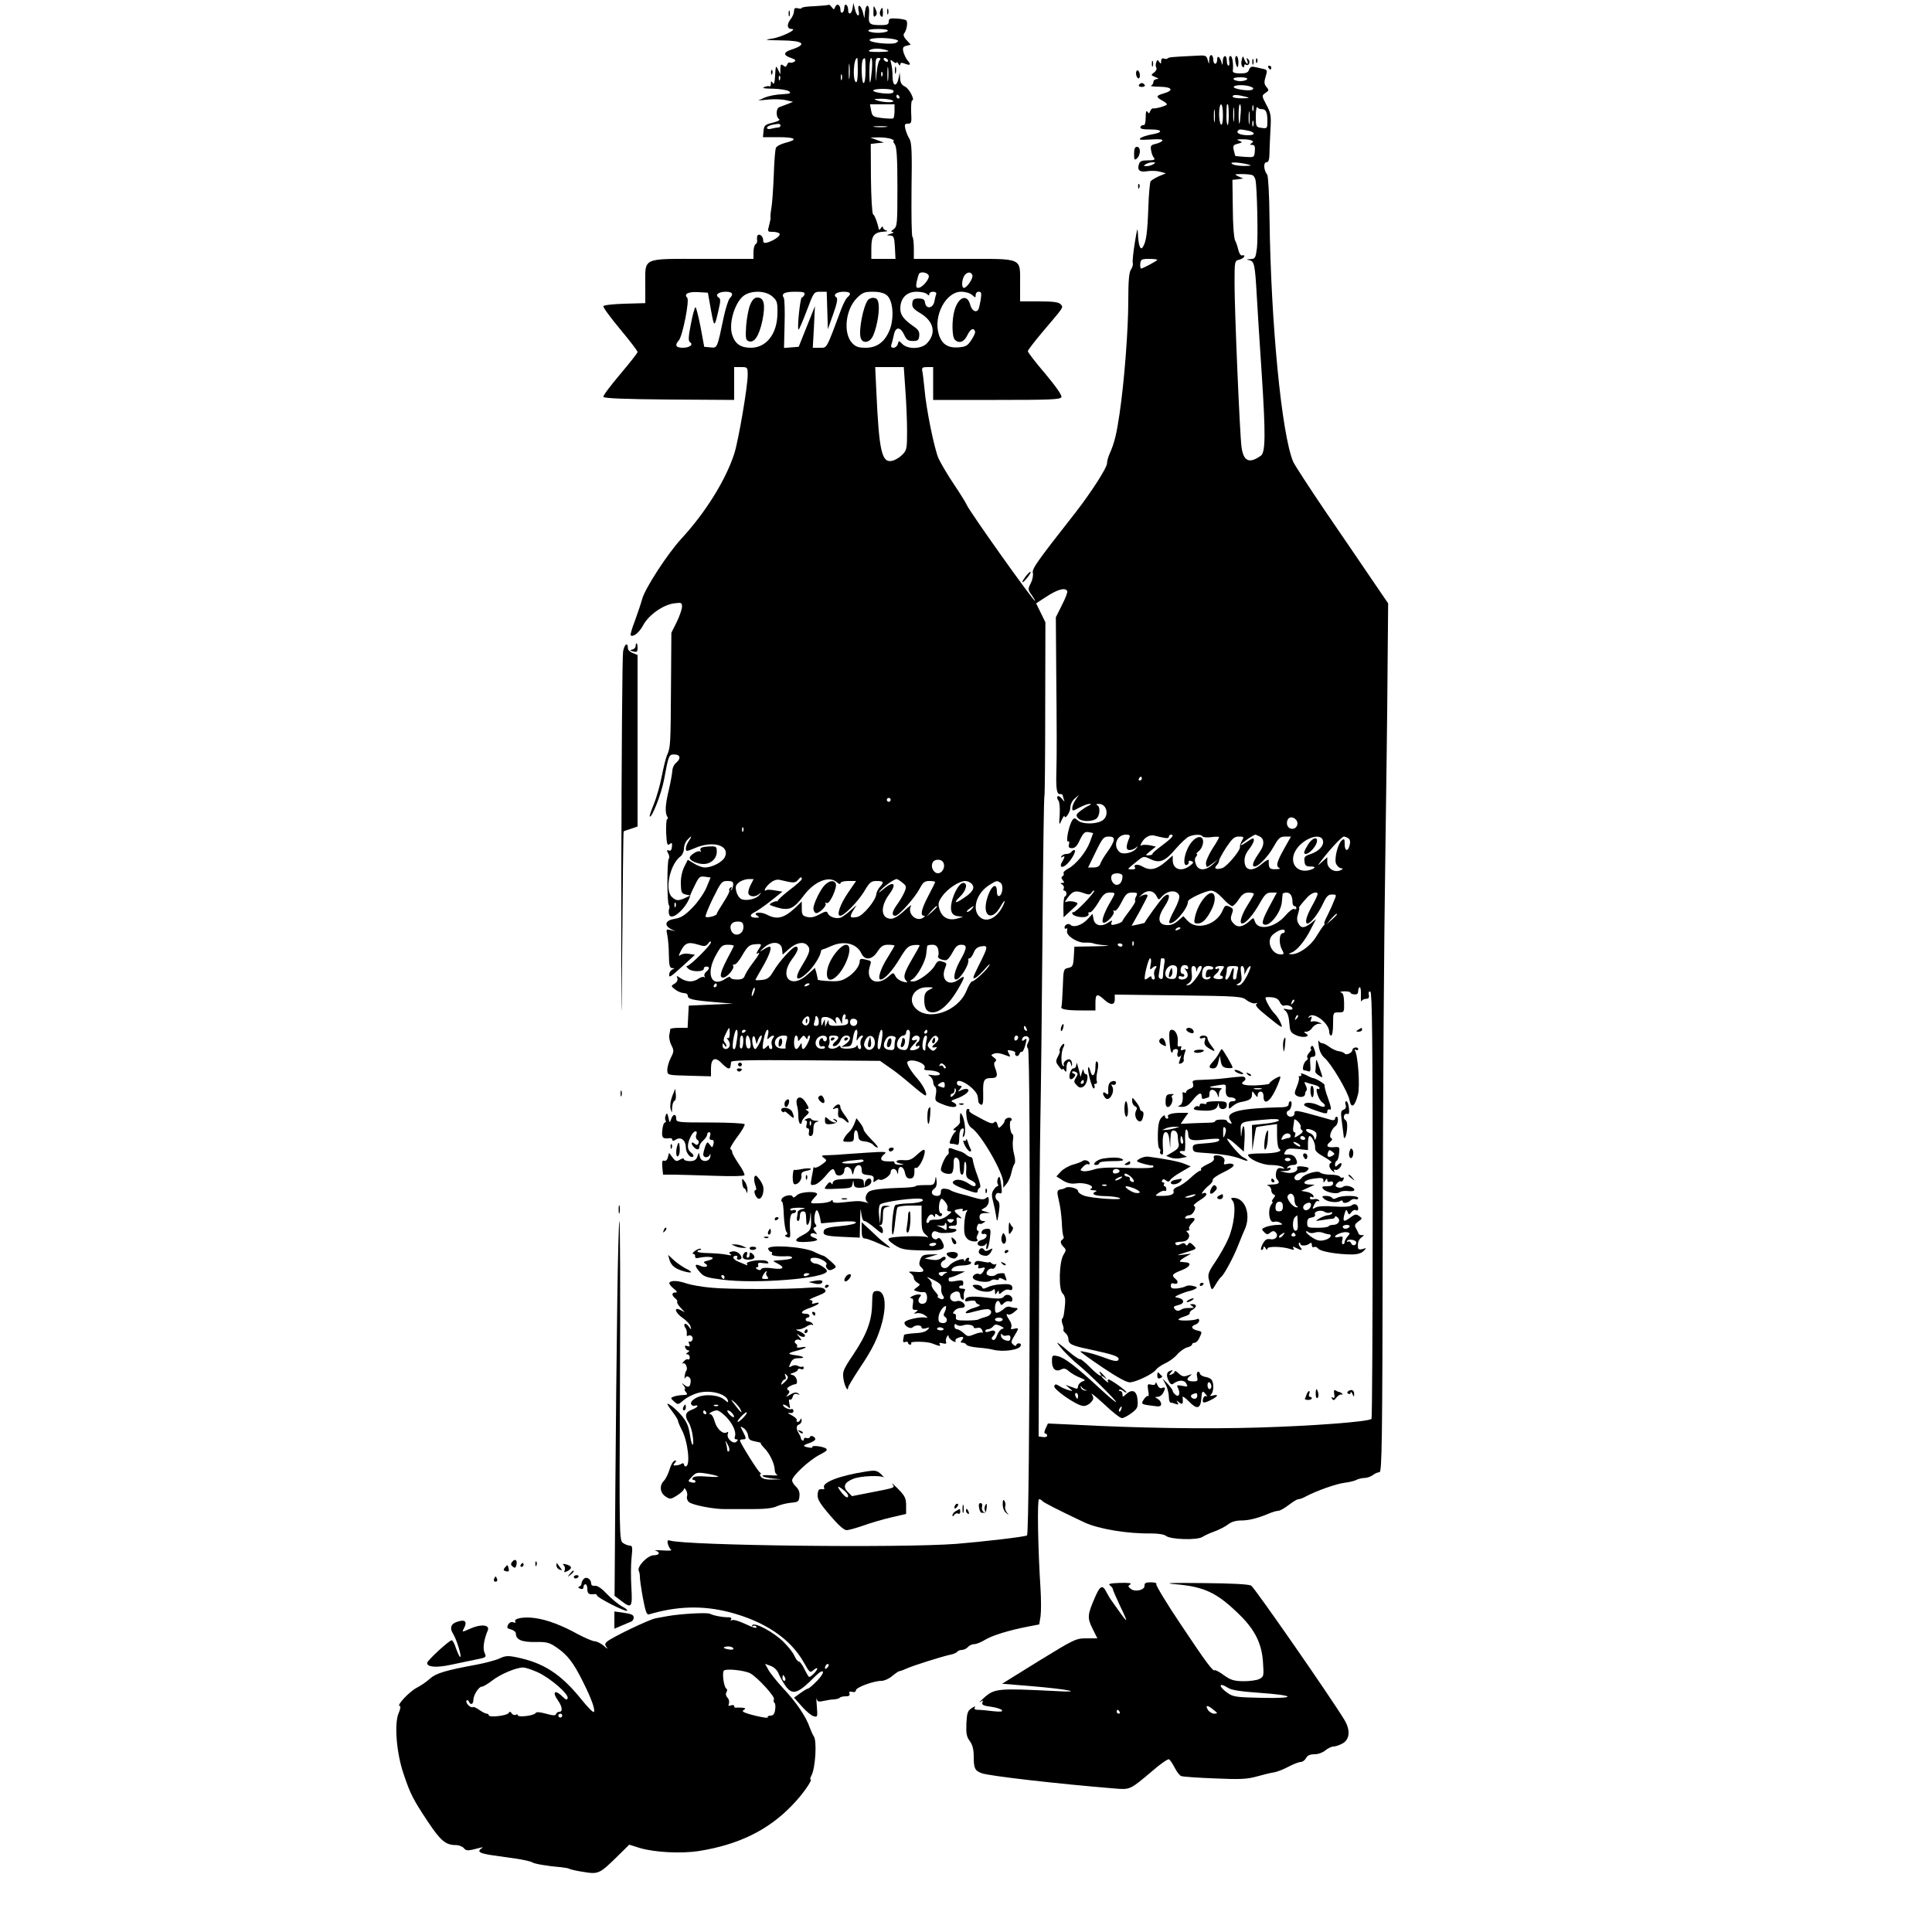 <?xml version="1.0" standalone="no"?>
<!DOCTYPE svg PUBLIC "-//W3C//DTD SVG 20010904//EN"
 "http://www.w3.org/TR/2001/REC-SVG-20010904/DTD/svg10.dtd">
<svg version="1.0" xmlns="http://www.w3.org/2000/svg"
 width="1000pt" height="1000pt" viewBox="0 0 1000 1000"
 preserveAspectRatio="xMidYMid meet">
<g transform="translate(0,1000) scale(0.1,-0.1)"
fill="#000000" stroke="none">
<path d="M4289 9975 c-3 -2 -35 -5 -72 -7 -37 -1 -67 -5 -67 -9 0 -4 -9 -5
-20 -2 -15 4 -20 0 -20 -14 0 -11 -8 -31 -19 -44 -20 -27 -17 -49 7 -49 34 0
-54 -43 -103 -50 -43 -6 -36 -8 47 -9 118 -1 139 -20 54 -48 -41 -13 -43 -29
-4 -42 26 -9 30 -14 18 -21 -8 -5 -18 -6 -22 -4 -5 3 -11 -2 -14 -11 -5 -12
-9 -13 -20 -4 -11 9 -14 6 -15 -17 l0 -29 -12 25 c-11 23 -12 21 -15 -30 -2
-38 -6 -50 -12 -40 -8 12 -10 12 -10 -3 0 -10 -3 -16 -7 -14 -5 3 -17 1 -28
-4 -13 -5 2 -8 46 -8 36 -1 73 -7 82 -13 14 -11 9 -13 -37 -16 -30 -1 -69 -9
-88 -17 l-33 -15 55 5 c30 3 71 1 90 -4 l35 -8 -30 -12 c-16 -6 -36 -14 -42
-16 -17 -6 -17 -52 -1 -61 8 -5 -4 -12 -32 -19 -41 -10 -45 -14 -48 -43 l-3
-32 80 0 c89 0 104 -12 37 -29 -24 -6 -47 -18 -50 -27 -4 -9 -9 -74 -11 -143
-3 -69 -8 -144 -12 -166 -4 -22 -6 -44 -5 -48 2 -5 -2 -24 -7 -43 -9 -33 -9
-34 19 -34 16 0 31 -4 35 -10 6 -10 -27 -34 -62 -45 -18 -5 -23 -2 -23 13 0
11 -7 22 -15 26 -14 5 -19 -4 -16 -31 1 -6 -3 -14 -9 -18 -5 -3 -10 -22 -10
-41 l0 -34 -264 0 c-317 0 -296 10 -296 -137 l0 -92 -107 -3 c-61 -2 -108 -7
-110 -13 -2 -6 37 -59 87 -119 49 -59 90 -112 90 -118 0 -5 -41 -57 -90 -115
-50 -59 -89 -111 -87 -117 3 -8 113 -12 340 -14 l337 -2 0 85 0 85 35 0 c34 0
35 -1 35 -41 0 -60 -47 -335 -69 -406 -44 -136 -147 -303 -274 -441 -72 -78
-188 -257 -203 -312 -7 -25 -24 -76 -38 -114 -15 -38 -24 -71 -22 -74 12 -12
44 13 64 50 27 53 104 108 161 115 38 5 41 4 41 -17 0 -13 -12 -48 -27 -79
l-28 -56 -2 -285 c-2 -294 -2 -308 -21 -350 -6 -14 -18 -63 -27 -109 -9 -47
-28 -112 -41 -144 -14 -33 -23 -61 -21 -63 10 -11 61 119 74 190 23 125 25
131 52 131 32 0 37 -20 12 -42 -12 -9 -21 -29 -21 -43 -1 -14 -9 -60 -19 -102
-18 -75 -20 -116 -6 -137 3 -6 3 -11 -2 -11 -4 0 -6 -32 -5 -71 3 -59 6 -68
18 -58 11 9 14 7 12 -14 -2 -17 -7 -23 -16 -19 -12 4 -12 1 -3 -16 6 -11 7
-23 3 -26 -10 -6 -10 -231 0 -241 4 -4 4 -13 1 -21 -3 -8 -2 -21 1 -29 14 -36
98 44 110 105 1 3 11 26 24 51 20 41 25 45 51 41 l29 -4 -21 -51 c-12 -29 -44
-75 -72 -104 -40 -41 -59 -53 -93 -59 -48 -7 -57 -33 -19 -53 l22 -11 -24 6
c-23 6 -24 4 -17 -27 4 -19 8 -64 8 -101 1 -55 4 -68 17 -69 14 0 14 -1 1 -7
-8 -4 -16 -15 -16 -25 -2 -21 5 -16 82 54 l51 47 -31 5 c-17 3 -37 0 -45 -7
-10 -8 -9 -2 3 22 22 42 38 48 88 33 35 -11 41 -10 54 6 7 10 13 13 14 6 0
-15 -109 -123 -124 -123 -6 0 -2 -7 9 -16 21 -16 81 -14 78 3 -1 5 5 10 13 10
18 0 18 -11 -1 -27 -8 -7 -12 -17 -8 -24 3 -6 3 -8 -2 -4 -4 4 -17 1 -29 -7
-27 -20 -61 -19 -92 1 -22 15 -24 15 -18 1 3 -10 -2 -21 -14 -28 -20 -12 -20
-13 3 -31 13 -10 33 -18 44 -18 12 0 21 -6 21 -14 0 -17 22 -23 140 -33 l95
-8 -115 -5 -115 -5 -3 -57 -3 -58 -44 0 c-25 0 -45 -3 -46 -7 0 -5 -2 -18 -5
-31 -2 -13 3 -36 11 -52 14 -27 14 -33 -4 -67 -10 -21 -18 -49 -17 -63 1 -25
1 -25 114 -28 l112 -3 0 41 c0 52 22 63 56 26 14 -14 29 -26 34 -26 10 0 11 3
14 33 1 9 83 11 386 9 l385 -3 50 -35 c28 -18 78 -59 113 -89 35 -30 67 -55
72 -55 14 0 -10 51 -40 85 -36 41 -60 81 -53 89 21 21 103 -10 88 -33 -4 -7 3
-11 17 -11 36 0 68 -11 62 -21 -3 -5 -20 -7 -37 -4 -26 4 -28 3 -14 -5 9 -6
17 -20 17 -30 0 -10 5 -22 10 -25 6 -4 8 -21 4 -40 -6 -32 -4 -35 31 -49 42
-18 75 -21 75 -7 0 5 -8 12 -17 16 -14 5 -10 9 19 19 44 16 74 42 55 49 -6 2
-21 0 -32 -6 -18 -9 -19 -9 -6 6 11 15 11 17 -1 17 -8 0 -15 6 -15 14 0 38
103 -30 108 -71 1 -7 2 -18 3 -25 0 -6 7 -13 14 -16 9 -3 12 11 11 56 -2 71 3
82 42 82 31 0 36 11 19 54 -6 17 -6 27 2 32 7 5 5 11 -7 20 -17 12 -17 14 -1
20 16 6 34 3 70 -11 16 -7 17 -5 8 12 -10 18 -9 20 13 15 14 -2 22 -8 20 -12
-3 -5 -1 -11 5 -15 6 -3 13 1 16 9 3 9 9 14 13 12 4 -3 12 13 18 35 9 33 8 37
-3 28 -10 -8 -14 -8 -14 -1 0 16 21 25 32 14 7 -7 6 -16 -1 -29 -7 -13 -7 -23
0 -30 15 -15 10 -2500 -5 -2520 -5 -7 -230 -33 -366 -44 -288 -22 -1392 -9
-1482 17 -13 4 -15 0 -11 -18 4 -13 11 -26 17 -30 6 -4 -14 -5 -44 -3 -30 2
-47 2 -37 -1 26 -8 21 -24 -9 -24 -31 0 -87 -57 -78 -80 4 -8 6 -22 6 -30 -1
-8 6 -57 15 -108 14 -74 20 -91 32 -88 145 43 277 47 414 12 183 -47 318 -137
387 -260 31 -55 33 -56 51 -40 11 9 19 13 19 7 0 -10 -32 -43 -42 -43 -2 0
-13 18 -24 40 -10 22 -24 40 -29 40 -6 0 -16 13 -23 29 -7 17 -32 48 -55 71
-49 50 -152 106 -163 88 -4 -6 -3 -8 4 -4 6 3 13 2 16 -3 8 -13 -11 -8 -67 18
-26 12 -52 19 -59 15 -6 -4 -8 -3 -4 4 4 6 -1 11 -11 11 -29 -1 -82 9 -98 18
-14 8 -152 0 -220 -12 -16 -3 -43 -8 -60 -11 -33 -5 -232 -101 -253 -121 -12
-11 -12 -16 -1 -31 7 -9 1 -6 -14 8 -15 13 -38 25 -50 25 -12 1 -51 18 -87 37
-79 44 -159 75 -222 83 -55 8 -111 -2 -101 -18 4 -6 0 -8 -10 -4 -11 4 -20 -1
-27 -12 -8 -16 -5 -20 15 -25 14 -4 25 -13 25 -20 0 -33 30 -46 100 -45 60 1
73 -2 112 -29 55 -38 85 -76 133 -172 45 -89 67 -149 59 -161 -3 -5 -32 24
-64 64 -106 132 -197 191 -337 219 -43 9 -58 8 -87 -6 -19 -9 -72 -23 -118
-32 -164 -30 -212 -45 -243 -73 -16 -15 -47 -36 -68 -47 -38 -19 -108 -94 -88
-94 6 0 4 -15 -6 -38 -23 -55 -11 -206 26 -314 35 -104 48 -130 127 -249 65
-97 91 -119 143 -119 16 0 34 -7 42 -16 12 -15 20 -15 84 2 16 4 17 3 5 -5
-21 -15 -6 -24 53 -33 29 -4 86 -12 126 -18 41 -6 80 -15 85 -19 10 -8 80 -20
153 -26 17 -2 36 -5 40 -8 5 -3 38 -11 73 -16 77 -13 84 -9 171 76 l66 65 54
-17 c77 -23 214 -30 306 -16 206 33 360 108 484 238 53 54 108 133 94 133 -3
0 -1 9 5 20 21 39 29 181 12 203 -5 7 -14 27 -21 46 -18 54 -69 130 -138 203
-34 37 -69 81 -77 97 l-16 29 30 -11 c18 -7 34 -23 41 -42 7 -16 23 -45 36
-63 36 -48 63 -39 153 52 45 45 56 25 11 -22 -22 -23 -44 -42 -49 -42 -4 0
-22 -11 -40 -24 l-32 -23 40 -45 c22 -25 49 -48 61 -51 21 -6 21 -3 17 51 -3
31 -3 49 -1 39 4 -15 10 -17 36 -11 18 4 42 8 54 8 12 1 25 4 29 8 4 5 18 8
32 8 16 0 22 4 19 14 -4 10 0 12 14 9 12 -3 19 0 19 8 0 15 92 49 133 49 14 0
39 11 55 25 17 14 33 25 37 25 4 0 21 6 38 14 39 17 180 61 224 71 18 3 35 11
38 16 4 5 14 9 24 9 10 0 24 7 31 15 7 8 21 15 33 15 11 0 35 10 55 22 37 23
129 51 224 69 l57 11 7 43 c3 24 3 85 0 137 -14 215 -18 468 -8 468 6 0 13 -4
16 -8 5 -8 77 -45 219 -112 73 -34 222 -59 344 -57 37 0 68 -5 77 -12 23 -20
163 -24 190 -6 12 8 41 21 64 29 24 9 55 25 69 36 16 13 41 20 66 20 41 0 85
11 145 36 18 8 40 14 48 14 9 0 33 14 54 30 21 16 43 30 50 30 7 0 24 6 38 14
56 30 159 66 200 71 24 3 52 9 62 15 10 5 29 10 42 10 13 0 33 7 44 15 10 8
26 15 34 15 13 0 15 146 17 1248 1 686 7 1544 13 1907 5 363 11 813 12 1001
l3 341 -88 129 c-48 71 -155 228 -238 349 -82 121 -156 235 -165 254 -60 139
-116 717 -123 1261 -1 122 -7 220 -12 226 -18 22 -21 64 -4 64 11 0 15 12 16
48 0 26 3 82 5 124 4 69 2 83 -21 125 -25 48 -25 48 -5 62 18 12 19 15 5 31
-11 13 -13 24 -5 50 11 38 11 39 -19 45 -11 3 -30 7 -41 9 -12 3 -21 -2 -25
-15 -5 -15 -16 -19 -46 -19 -26 0 -39 4 -38 13 4 34 -2 77 -12 77 -7 0 -9 -10
-7 -25 3 -14 1 -25 -3 -25 -5 0 -9 11 -9 25 0 34 -20 32 -21 -2 -1 -21 -2 -23
-6 -8 -8 31 -23 42 -23 17 0 -12 -4 -22 -10 -22 -5 0 -10 9 -10 19 0 32 -20
35 -21 4 -1 -28 -1 -28 -8 -3 -7 24 -10 25 -71 21 -121 -6 -129 -7 -136 -13
-3 -4 -12 -4 -20 -1 -9 3 -14 -2 -14 -13 0 -16 -2 -16 -10 -4 -8 12 -10 12
-15 -2 -4 -10 -4 -22 0 -28 4 -6 -1 -17 -11 -25 -18 -13 -18 -14 6 -24 18 -7
20 -10 8 -10 -10 -1 -18 -7 -18 -15 0 -8 -6 -17 -12 -19 -7 -3 13 -6 45 -6 65
-1 75 -19 19 -35 -39 -11 -40 -18 -7 -36 14 -7 25 -17 25 -20 0 -7 -58 -24
-73 -21 -4 1 -10 -6 -14 -15 -5 -13 -7 -13 -14 -2 -6 8 -9 -2 -9 -30 0 -26 -4
-41 -11 -40 -6 2 -14 -3 -16 -9 -3 -10 11 -13 52 -13 64 0 67 -16 5 -26 -22
-4 -47 -12 -56 -18 -12 -10 -2 -11 51 -8 46 3 66 1 61 -6 -3 -6 -19 -13 -35
-17 -24 -5 -27 -10 -23 -33 2 -15 9 -33 15 -39 7 -10 0 -13 -31 -13 -32 0 -42
-4 -47 -20 -10 -31 4 -43 44 -36 20 3 50 2 66 -3 l30 -8 -36 -15 c-20 -9 -40
-21 -44 -27 -3 -7 -9 -64 -11 -129 -5 -138 -11 -183 -29 -211 -12 -20 -23 10
-25 69 -2 37 -4 29 -16 -45 -8 -49 -13 -97 -11 -106 3 -8 -2 -24 -9 -34 -10
-14 -14 -57 -14 -159 0 -156 -21 -424 -45 -586 -16 -109 -27 -153 -51 -207 -8
-17 -14 -40 -14 -51 0 -23 -80 -147 -161 -252 -205 -261 -228 -294 -223 -316
3 -12 -2 -36 -11 -53 -15 -30 -15 -33 5 -61 12 -17 19 -30 17 -30 -10 0 -343
468 -355 500 -3 8 -32 55 -65 104 -33 49 -68 109 -79 133 -22 49 -65 260 -73
362 -4 36 -8 76 -11 89 -4 19 0 22 26 22 l30 0 0 -85 0 -85 329 0 c281 0 330
2 335 15 3 9 -28 54 -84 121 -50 58 -90 111 -90 116 0 6 35 51 78 102 111 131
107 124 92 141 -10 11 -36 15 -111 15 l-99 0 0 88 c0 141 19 132 -291 132
l-259 0 0 53 c0 30 -3 57 -7 61 -5 4 -6 115 -5 246 3 196 1 242 -11 262 -8 12
-17 35 -21 51 -5 22 -3 27 14 27 18 0 19 6 16 60 -1 33 1 60 5 60 17 0 -15 62
-37 72 -17 8 -24 20 -25 42 l-2 31 -6 -30 c-10 -47 -31 -42 -31 7 0 24 -3 54
-7 68 -6 22 -5 24 10 11 9 -7 17 -10 17 -5 0 5 5 2 10 -6 6 -10 10 -11 10 -3
0 9 7 10 25 3 28 -11 32 -4 11 19 -7 9 -16 28 -20 42 -5 22 -2 28 16 32 l22 6
-22 24 c-13 13 -18 27 -13 33 14 16 22 62 11 69 -6 4 -29 8 -50 9 -33 2 -40 0
-40 -16 0 -14 -8 -18 -39 -18 -61 0 -67 5 -63 55 5 52 -15 63 -21 13 l-3 -33
-8 33 c-5 17 -13 32 -18 32 -6 0 -7 -11 -4 -25 4 -14 2 -25 -3 -25 -4 0 -12
15 -16 33 l-8 32 -4 -27 c-5 -32 -23 -38 -23 -9 0 11 -4 23 -10 26 -5 3 -10
-3 -10 -14 0 -11 -4 -23 -10 -26 -5 -3 -10 3 -10 14 0 26 -18 37 -27 15 -6
-15 -7 -15 -18 -1 -7 9 -14 15 -16 12z m306 -135 c-3 -5 -26 -10 -50 -10 -24
0 -47 5 -50 10 -4 6 15 10 50 10 35 0 54 -4 50 -10z m45 -46 c12 -5 12 -7 -3
-16 -18 -9 -111 -2 -132 10 -27 17 87 21 135 6z m-50 -54 c18 -6 8 -8 -40 -9
-45 0 -60 2 -50 9 18 11 55 11 90 0z m-150 -106 c0 -41 -4 -63 -10 -59 -18 11
-12 125 7 125 2 0 3 -30 3 -66z m40 1 c0 -37 -4 -65 -10 -65 -11 0 -14 113 -3
123 12 13 13 7 13 -58z m33 3 c-8 -84 -13 -86 -13 -5 0 37 4 67 9 67 5 0 7
-28 4 -62z m39 49 c-6 -7 -12 -37 -15 -67 -3 -54 -3 -54 -5 13 -2 56 1 67 14
67 12 0 14 -3 6 -13z m43 3 c3 -5 2 -10 -4 -10 -5 0 -13 5 -16 10 -3 6 -2 10
4 10 5 0 13 -4 16 -10z m-198 -92 c-2 -18 -4 -4 -4 32 0 36 2 50 4 33 2 -18 2
-48 0 -65z m200 -10 c-2 -18 -4 -6 -4 27 0 33 2 48 4 33 2 -15 2 -42 0 -60z
m-30 20 c-3 -8 -6 -5 -6 6 -1 11 2 17 5 13 3 -3 4 -12 1 -19z m-210 -20 c-3
-7 -5 -2 -5 12 0 14 2 19 5 13 2 -7 2 -19 0 -25z m-320 0 c-3 -8 -6 -5 -6 6
-1 11 2 17 5 13 3 -3 4 -12 1 -19z m2418 2 c-3 -5 -19 -10 -35 -10 -16 0 -32
5 -35 10 -4 6 10 10 35 10 25 0 39 -4 35 -10z m19 -39 c14 -5 16 -10 8 -15
-16 -10 -103 4 -96 15 6 11 61 11 88 0z m-1850 -20 c3 -5 0 -11 -7 -13 -20 -7
-97 3 -97 13 0 12 97 12 104 0z m31 -31 c3 -5 1 -10 -4 -10 -6 0 -11 5 -11 10
0 6 2 10 4 10 3 0 8 -4 11 -10z m1790 0 c27 -7 25 -8 -17 -9 -27 0 -48 4 -48
9 0 11 21 11 65 0z m-1825 -20 c19 -12 -42 -12 -80 0 -21 7 -17 8 20 9 25 0
52 -4 60 -9z m10 -54 c0 -19 -3 -37 -7 -39 -5 -2 -30 -1 -58 2 -46 6 -50 8
-56 39 l-6 32 63 0 64 0 0 -34z m1700 -22 c0 -34 -4 -53 -10 -49 -5 3 -10 28
-10 56 0 27 5 49 10 49 6 0 10 -25 10 -56z m30 -1 c0 -31 -3 -53 -6 -50 -4 4
-7 27 -6 52 1 55 1 55 7 55 3 0 5 -25 5 -57z m27 -25 c-2 -18 -4 -6 -4 27 0
33 2 48 4 33 2 -15 2 -42 0 -60z m35 40 c-5 -71 -10 -77 -11 -15 0 31 2 57 7
57 4 0 6 -19 4 -42z m65 10 c-3 -7 -5 -2 -5 12 0 14 2 19 5 13 2 -7 2 -19 0
-25z m-200 -55 c-2 -16 -4 -3 -4 27 0 30 2 43 4 28 2 -16 2 -40 0 -55z m243
62 c22 1 30 -15 30 -61 0 -39 -1 -40 -30 -36 -29 4 -30 6 -30 61 0 31 4 51 8
46 4 -6 14 -10 22 -10z m-63 -72 c-2 -16 -4 -3 -4 27 0 30 2 43 4 28 2 -16 2
-40 0 -55z m20 -15 c-3 -7 -5 -2 -5 12 0 14 2 19 5 13 2 -7 2 -19 0 -25z
m-2447 2 c0 -5 -6 -10 -12 -10 -7 0 -23 -3 -35 -6 -13 -4 -23 -2 -23 4 0 9 20
17 58 21 6 0 12 -3 12 -9z m548 -7 c-15 -2 -42 -2 -60 0 -18 2 -6 4 27 4 33 0
48 -2 33 -4z m1871 -19 c39 -8 41 -24 2 -24 -37 0 -62 10 -55 21 6 11 12 11
53 3z m-1844 -44 c11 -5 16 -9 11 -9 -5 -1 -2 -8 5 -17 10 -13 14 -65 14 -221
0 -191 -1 -205 -19 -219 -15 -10 -16 -14 -5 -15 8 -1 3 -5 -11 -9 -23 -7 -23
-8 -3 -9 19 -1 22 -8 25 -61 l3 -60 -62 0 -63 0 0 56 c0 64 14 82 65 85 17 1
23 3 13 6 -10 2 -18 10 -18 16 0 7 -4 6 -10 -3 -5 -8 -10 -12 -11 -7 -7 34
-21 72 -30 78 -5 3 -10 86 -11 185 l-1 179 34 4 34 3 -35 13 -35 13 45 1 c25
0 54 -4 65 -9z m1860 -6 c13 -5 14 -8 3 -15 -10 -7 -9 -9 3 -9 13 0 16 -8 14
-32 -3 -33 -3 -33 -51 -30 -27 2 -49 4 -50 5 -1 1 -4 14 -8 29 -5 24 -3 28 21
34 25 7 25 8 8 15 -16 6 -14 8 12 8 17 1 39 -2 48 -5z m-505 -124 c-8 -5 -24
-10 -35 -10 -17 0 -17 2 -5 10 8 5 24 10 35 10 17 0 17 -2 5 -10z m485 0 c27
-7 26 -8 -15 -9 -25 0 -52 4 -60 9 -11 7 -8 9 15 9 17 -1 44 -5 60 -9z m30
-58 c6 -4 11 -14 13 -22 9 -37 14 -302 8 -353 -7 -53 -9 -57 -34 -58 -23 -2
-24 -2 -5 -6 25 -5 29 -23 38 -183 3 -52 14 -237 26 -410 20 -308 19 -400 -4
-418 -61 -44 -91 -30 -101 45 -9 67 -36 704 -36 845 0 117 0 118 25 124 24 6
37 27 13 22 -6 -2 -14 11 -18 27 -4 17 -11 39 -17 50 -6 11 -12 84 -12 167
l-2 147 28 3 28 4 -25 11 c-23 11 -22 12 20 12 25 0 50 -3 55 -7z m-495 -437
c0 -5 -75 -45 -84 -45 -3 0 -5 11 -4 25 2 22 7 25 45 25 24 0 43 -2 43 -5z
m-1183 -81 c6 -17 -33 -64 -55 -64 -10 0 -12 8 -7 33 4 17 9 35 12 40 8 13 44
7 50 -9z m226 2 c6 -15 -28 -66 -44 -66 -12 0 -12 37 1 61 13 22 36 25 43 5z
m-1353 -181 c17 -93 18 -93 40 4 10 42 10 55 0 61 -21 13 -1 30 36 30 35 0 43
-12 21 -34 -7 -8 -21 -51 -31 -97 -34 -163 -33 -161 -69 -157 l-32 3 -19 103
c-11 56 -23 102 -26 102 -4 0 -15 -39 -24 -87 -13 -65 -14 -88 -5 -94 20 -12
-1 -29 -37 -29 -36 0 -43 13 -20 39 19 22 56 207 43 220 -19 19 5 32 56 29
l51 -3 16 -90z m317 71 c25 -22 28 -30 27 -88 -1 -106 -57 -178 -138 -178 -52
0 -81 20 -96 66 -21 63 17 181 68 209 43 23 106 19 139 -9z m167 9 c-4 -8 -10
-15 -14 -15 -8 0 -25 -159 -17 -166 2 -3 21 41 42 96 37 99 38 100 71 100 l33
0 3 -97 3 -97 28 79 c20 56 24 81 16 86 -20 12 1 29 37 29 36 0 43 -10 20 -29
-7 -6 -21 -33 -31 -59 -80 -214 -73 -202 -112 -202 l-36 0 6 108 5 107 -42
-105 -42 -105 -38 -3 -38 -3 3 123 c2 68 0 129 -4 136 -15 22 3 32 58 32 44 0
53 -3 49 -15z m426 -3 c32 -26 39 -115 16 -177 -25 -64 -66 -95 -125 -95 -37
0 -52 5 -70 24 -48 51 -35 174 24 233 29 29 40 33 83 33 33 0 57 -6 72 -18z
m208 6 c9 -9 12 -9 12 0 0 7 9 12 20 12 11 0 18 -5 16 -12 -3 -7 -7 -25 -10
-40 -8 -35 -43 -39 -48 -5 -2 17 -10 22 -33 22 -25 0 -31 -5 -33 -25 -2 -20 6
-30 43 -52 69 -42 82 -103 33 -155 -28 -30 -99 -32 -127 -4 -19 19 -19 19 -24
0 -3 -10 -13 -19 -22 -19 -11 0 -15 5 -12 14 3 8 9 31 13 50 8 46 34 47 54 3
12 -26 21 -32 45 -32 25 0 31 4 33 27 2 19 -4 31 -24 45 -56 39 -74 61 -74 96
0 53 32 87 84 87 23 0 47 -5 54 -12z m234 -5 c17 -15 18 -15 18 0 0 10 7 17
16 17 14 0 15 -7 10 -42 -4 -22 -9 -45 -12 -50 -12 -19 -34 -6 -42 24 -15 59
-62 42 -82 -30 -14 -50 -13 -135 2 -150 22 -22 48 -13 65 23 16 33 33 41 40
19 2 -6 -7 -26 -20 -45 -19 -29 -29 -34 -66 -37 -55 -4 -87 17 -102 68 -29 96
37 220 116 220 22 0 46 -7 57 -17z m-346 -490 c5 -65 9 -162 9 -215 0 -91 -2
-99 -25 -122 -14 -14 -37 -28 -52 -31 -54 -13 -68 49 -82 358 l-6 127 74 0 74
0 8 -117z m838 -1042 c3 -5 -9 -37 -27 -72 l-32 -64 2 -275 c3 -306 3 -442 1
-512 -3 -97 1 -128 17 -128 8 0 15 -2 15 -4 0 -2 3 -13 6 -23 6 -16 5 -15 -9
2 -8 11 -19 17 -23 13 -4 -4 -2 -13 4 -21 6 -7 9 -38 7 -72 -4 -58 -3 -59 10
-30 8 17 14 26 15 21 1 -22 30 20 30 44 0 15 9 35 22 46 l22 19 -17 -25 c-9
-13 -17 -32 -17 -42 0 -17 2 -17 37 2 21 11 45 20 53 19 10 0 9 -3 -5 -9 -11
-5 -31 -18 -45 -29 -20 -16 -22 -21 -11 -35 15 -18 63 -21 92 -6 22 12 27 65
7 73 -7 3 -3 6 8 6 45 2 58 -66 16 -88 -35 -19 -105 -17 -125 4 -12 11 -17 12
-25 2 -19 -24 -39 -123 -22 -112 4 3 6 -4 3 -15 -4 -15 0 -20 16 -20 15 0 27
12 41 44 18 36 25 42 45 39 l23 -5 -16 -45 c-20 -53 -72 -117 -113 -139 -16
-8 -27 -19 -24 -24 3 -5 1 -12 -5 -15 -8 -5 -7 -11 1 -21 9 -11 8 -14 -2 -14
-12 0 -12 -2 0 -9 7 -5 10 -14 7 -20 -4 -6 -2 -11 3 -11 6 0 11 -7 11 -15 0
-8 -4 -15 -8 -15 -4 0 -8 -24 -8 -54 l1 -54 40 37 c39 35 39 36 17 43 -13 4
-31 4 -40 1 -13 -5 -12 -2 4 20 26 35 40 40 81 25 28 -10 36 -10 43 2 5 8 11
12 14 10 2 -3 -20 -30 -49 -61 -30 -31 -57 -54 -60 -51 -3 3 -5 1 -5 -5 0 -14
46 -25 71 -18 11 4 17 11 13 16 -3 5 0 8 7 7 7 -2 26 21 43 49 25 43 36 53 59
53 32 0 32 0 8 -42 -34 -56 -52 -106 -41 -113 14 -9 63 43 54 57 -4 7 -3 8 4
4 7 -4 21 13 37 44 22 43 29 50 56 50 26 0 28 -2 20 -19 -6 -10 -8 -21 -5 -24
3 -3 -10 -25 -29 -50 -19 -25 -37 -50 -38 -55 -2 -5 -17 -12 -33 -16 -23 -6
-27 -4 -23 9 6 13 4 13 -18 -1 -35 -23 -69 -15 -75 19 l-5 27 -27 -29 c-29
-30 -71 -44 -87 -28 -10 10 -31 1 -31 -14 0 -6 4 -8 9 -5 5 4 7 -2 4 -13 -6
-24 55 -63 94 -60 16 1 35 -1 43 -4 8 -4 38 -8 65 -10 28 -2 2 -4 -57 -5
l-107 -2 -3 -52 c-3 -48 -6 -53 -29 -58 -24 -5 -25 -7 -28 -100 -2 -52 -5 -98
-7 -101 -7 -13 28 -19 102 -19 l74 0 0 40 c0 46 9 49 44 17 33 -31 56 -31 56
0 l0 25 329 -4 c316 -4 330 -5 355 -26 15 -11 35 -18 44 -15 11 3 13 2 5 -4
-8 -6 7 -24 50 -58 86 -70 90 -72 75 -38 -6 15 -21 37 -32 48 -18 18 -46 66
-46 81 0 3 15 4 33 2 22 -2 35 -10 42 -26 5 -12 16 -20 22 -17 16 6 43 -4 43
-16 0 -5 -12 -7 -27 -3 -21 4 -24 3 -14 -4 16 -12 22 -31 26 -81 2 -28 8 -38
33 -49 33 -16 79 -9 52 8 -13 8 -12 10 2 10 10 0 23 9 30 20 7 11 22 20 33 21
20 0 20 0 0 8 -11 5 -26 6 -33 4 -8 -4 -10 0 -5 13 5 13 3 15 -8 9 -10 -6 -11
-5 -3 4 24 26 104 -36 104 -80 0 -11 5 -19 10 -19 6 0 10 27 10 60 0 59 0 60
29 60 28 0 29 1 28 50 -1 36 -5 50 -16 53 -9 3 -1 5 17 6 17 0 32 -3 32 -7 0
-4 9 -8 20 -9 14 -1 20 4 20 18 0 10 4 19 8 19 5 0 7 -19 6 -42 -1 -24 1 -37
3 -30 3 6 13 12 23 12 14 0 18 6 15 21 -3 13 0 19 8 16 9 -3 12 -254 12 -1105
0 -605 -3 -1103 -6 -1106 -14 -15 -311 -37 -587 -45 -278 -8 -615 -3 -957 15
l-131 6 -12 -26 c-7 -15 -8 -26 -2 -26 6 0 10 -5 10 -11 0 -6 -10 -9 -22 -7
l-22 3 2 680 c1 374 4 806 7 960 3 154 8 593 11 975 3 382 7 697 10 701 2 3 4
207 4 452 l1 446 -24 49 -24 49 46 30 c63 42 103 54 115 34z m386 -971 c0 -5
-5 -10 -11 -10 -5 0 -7 5 -4 10 3 6 8 10 11 10 2 0 4 -4 4 -10z m-1300 -110
c0 -5 -4 -10 -10 -10 -5 0 -10 5 -10 10 0 6 5 10 10 10 6 0 10 -4 10 -10z
m2099 -104 c15 -18 3 -46 -20 -46 -22 0 -34 22 -25 45 7 19 30 19 45 1z
m-2862 -58 c-3 -8 -6 -5 -6 6 -1 11 2 17 5 13 3 -3 4 -12 1 -19z m1998 -35
c-18 -44 -18 -63 2 -63 10 0 25 6 33 13 12 10 12 9 1 -5 -16 -22 -68 -33 -85
-19 -38 31 -16 91 32 91 19 0 23 -4 17 -17z m178 1 c17 -4 27 -2 27 5 0 6 5
11 10 11 21 0 8 -16 -44 -55 -30 -22 -53 -42 -51 -45 2 -3 -6 -6 -18 -7 -20
-2 -20 0 7 22 l29 23 -31 7 c-18 3 -37 3 -43 0 -8 -6 -8 -2 0 13 15 28 42 43
66 37 11 -3 32 -8 48 -11z m201 7 c3 -5 24 -7 46 -4 22 3 40 3 40 0 0 -4 -16
-32 -36 -62 -19 -31 -34 -65 -32 -77 3 -20 3 -20 33 2 l30 22 -28 -26 c-37
-34 -74 -34 -87 0 -7 19 -7 31 1 40 6 8 8 14 3 14 -4 0 0 6 9 13 25 19 33 65
13 73 -21 8 -54 -21 -72 -65 -18 -42 -19 -84 -1 -78 6 2 11 9 10 15 -2 7 4 9
13 5 14 -5 13 -9 -7 -24 -44 -34 -89 -19 -89 29 l0 24 -35 -31 c-47 -41 -81
-49 -118 -28 -28 17 -53 14 -42 -4 4 -5 -3 -9 -14 -9 -12 0 -21 1 -21 3 0 2
18 18 40 35 39 32 39 32 73 16 49 -24 77 -13 132 52 27 31 58 60 69 64 28 12
64 12 70 1z m297 -1 c24 -13 24 -44 0 -78 -31 -45 -42 -70 -32 -76 16 -10 71
44 103 101 26 46 34 53 60 53 l30 0 -36 -64 c-38 -68 -44 -91 -23 -99 6 -3 -3
-6 -20 -6 -33 -1 -37 5 -36 47 1 6 -15 -2 -34 -18 -48 -42 -87 -39 -91 7 -2
23 4 43 22 66 25 32 33 57 20 57 -3 0 -20 -10 -37 -22 -17 -12 -27 -16 -23 -9
7 11 65 51 74 51 2 0 12 -5 23 -10z m-2955 -22 c-9 -12 -16 -30 -16 -40 0 -16
3 -16 46 2 94 41 183 15 156 -46 -13 -26 -65 -54 -104 -54 -13 0 -38 9 -55 20
l-33 20 -19 -38 c-11 -23 -18 -56 -17 -87 1 -43 4 -50 25 -55 l24 -5 -27 -13
c-35 -16 -46 -15 -68 5 -39 35 -11 170 45 211 9 7 17 25 17 39 0 15 7 35 17
45 22 25 27 23 9 -4z m2199 5 c0 -10 -15 -38 -33 -62 -17 -23 -34 -52 -37 -62
-4 -13 -16 -19 -34 -19 l-29 0 39 80 c35 72 42 80 67 80 21 0 28 -5 27 -17z
m663 -5 c-7 -13 -11 -26 -10 -31 5 -16 -66 -101 -91 -110 -32 -10 -47 -3 -29
15 7 7 12 17 12 24 0 6 17 37 37 68 31 46 42 56 65 56 27 0 28 -2 16 -22z
m420 -1 c5 -25 -23 -54 -65 -68 -29 -9 -34 -15 -31 -37 2 -22 8 -27 30 -27 32
1 28 -10 -6 -19 -64 -16 -104 39 -72 98 35 65 135 102 144 53z m131 14 c9 -6
11 -18 7 -35 -9 -36 -26 -33 -26 5 0 27 -2 30 -15 19 -19 -16 -38 -86 -31
-116 3 -12 14 -24 24 -27 16 -4 16 -4 -1 -12 -30 -13 -67 10 -67 42 l0 26 -27
-24 c-27 -24 -27 -24 2 14 44 57 101 117 111 117 5 0 15 -4 23 -9z m-2094
-131 c7 -23 -10 -50 -30 -50 -20 0 -37 27 -30 50 4 13 15 20 30 20 15 0 26 -7
30 -20z m925 -64 c0 -27 -12 -46 -30 -46 -20 0 -36 33 -25 50 10 15 55 12 55
-4z m-1660 -16 c0 -5 -29 -31 -65 -58 -35 -27 -62 -52 -60 -56 3 -3 2 -4 -1
-1 -4 2 -16 -1 -28 -7 -19 -10 -17 -12 26 -25 62 -18 87 -7 137 60 55 75 133
107 173 70 11 -9 18 -11 18 -5 0 7 17 12 40 12 l41 0 -41 -60 c-42 -61 -62
-120 -41 -120 20 0 91 72 124 126 28 48 36 54 64 54 37 0 40 -6 17 -31 -9 -10
-17 -27 -18 -36 -3 -34 -68 -112 -98 -119 -39 -8 -43 -1 -22 33 l18 28 -30
-26 c-16 -15 -38 -31 -49 -37 -23 -11 -63 1 -71 22 -4 11 -12 10 -43 -7 -25
-14 -45 -18 -64 -13 -23 5 -27 12 -27 43 l0 37 -32 -31 c-60 -56 -96 -65 -149
-37 -33 17 -77 11 -49 -6 12 -8 11 -10 -7 -10 -32 0 -36 15 -8 28 14 7 52 33
85 59 l60 48 -38 6 c-20 4 -40 5 -44 2 -21 -12 -5 18 19 37 19 15 35 20 53 15
65 -16 76 -16 89 -1 15 18 21 20 21 6z m-265 -31 c-9 -17 -14 -37 -11 -45 7
-17 37 -18 56 -1 12 10 12 9 1 -5 -15 -20 -62 -32 -91 -23 -11 4 -23 20 -28
38 -7 26 -5 35 12 49 12 10 33 17 49 18 l28 0 -16 -31z m786 12 c21 -16 22
-21 10 -49 -7 -17 -24 -45 -37 -63 -27 -37 -31 -59 -10 -59 19 0 102 94 127
142 16 31 25 38 49 38 17 0 30 -2 30 -6 0 -3 -16 -35 -35 -71 -36 -69 -44
-103 -22 -103 6 0 4 -5 -6 -11 -37 -22 -83 25 -61 63 4 7 -11 -3 -32 -23 -47
-43 -69 -52 -95 -39 -30 17 -25 68 12 119 43 57 26 75 -27 30 -24 -20 -31 -24
-19 -10 19 23 73 61 86 61 4 0 17 -8 30 -19z m-876 -11 c-1 -11 -5 -23 -10
-27 -4 -5 -5 -2 0 6 5 10 4 12 -4 7 -6 -4 -9 -11 -6 -16 3 -4 -11 -31 -30 -60
-19 -29 -35 -56 -35 -60 0 -10 -50 -23 -58 -15 -3 3 14 46 38 95 42 85 46 90
75 90 25 0 31 -4 30 -20z m1236 4 c16 -20 4 -41 -41 -71 -46 -32 -58 -29 -21
6 32 30 42 71 17 71 -29 0 -73 -102 -62 -145 4 -16 15 -25 34 -27 l27 -4 -29
-8 c-44 -13 -79 4 -92 44 -10 31 -9 39 12 70 27 39 88 80 120 80 12 0 27 -7
35 -16z m147 7 c8 -4 12 -21 10 -36 -4 -37 -28 -46 -28 -11 0 60 -38 24 -55
-51 -17 -80 32 -98 72 -28 23 41 32 42 12 2 -33 -64 -89 -86 -122 -49 -37 41
-10 122 55 162 37 23 38 23 56 11z m808 -69 c10 -20 12 -21 24 -7 32 38 81 42
94 9 3 -9 -8 -42 -26 -75 -18 -32 -29 -61 -26 -65 18 -18 97 72 97 110 -1 13
92 56 120 56 15 0 37 -15 60 -40 20 -22 42 -40 49 -40 6 0 22 16 34 35 17 26
30 35 51 35 15 0 27 -3 27 -7 0 -3 -13 -27 -29 -52 -34 -53 -49 -101 -32 -101
19 0 57 44 91 104 27 48 36 56 61 56 l28 0 -41 -76 c-27 -51 -37 -79 -30 -86
25 -25 92 54 97 115 2 18 3 35 4 40 1 4 10 7 20 7 20 0 31 -18 31 -51 0 -10 5
-19 10 -19 6 0 10 -5 10 -11 0 -5 -5 -7 -11 -4 -6 4 -26 -11 -45 -33 -54 -64
-143 -81 -159 -31 -7 21 -7 21 -28 1 -35 -31 -61 -35 -82 -12 -16 17 -17 26
-9 49 9 24 8 28 -12 38 -20 9 -24 7 -35 -18 -31 -76 -134 -107 -182 -55 l-22
24 -29 -25 c-20 -17 -38 -23 -60 -21 -44 4 -46 40 -7 98 32 48 27 78 -8 46
-15 -14 -94 -123 -96 -132 0 -1 -15 -5 -34 -9 l-34 -7 42 75 c22 41 41 77 41
81 0 10 -22 7 -40 -6 -9 -7 -5 -3 8 10 29 28 62 25 78 -6z m834 10 c0 -5 -13
-33 -30 -63 -29 -53 -38 -89 -22 -89 16 0 54 49 78 99 19 41 28 51 48 51 25 0
25 0 9 -37 -8 -21 -24 -55 -34 -75 -11 -21 -17 -38 -14 -38 3 0 1 -6 -5 -12
-6 -7 -24 -34 -40 -60 -29 -47 -90 -89 -127 -87 -15 0 -15 2 3 9 28 11 70 62
100 123 l26 50 -27 -22 c-35 -26 -51 -27 -65 0 -8 14 -8 29 -1 50 5 16 8 29 5
29 -5 0 10 20 43 56 21 23 53 33 53 16z m-3323 -64 c-3 -8 -6 -5 -6 6 -1 11 2
17 5 13 3 -3 4 -12 1 -19z m1353 -1 c0 -2 -12 -14 -27 -28 l-28 -24 24 28 c23
25 31 32 31 24z m180 -12 c-7 -8 -17 -15 -23 -15 -6 0 -2 7 9 15 25 19 30 19
14 0z m1890 -28 c0 -2 -12 -14 -27 -28 l-28 -24 24 28 c23 25 31 32 31 24z
m-3072 -61 c3 -44 -49 -61 -64 -21 -10 26 4 45 34 45 22 0 28 -5 30 -24z
m2262 -10 c0 -2 -7 -7 -16 -10 -8 -3 -12 -2 -9 4 6 10 25 14 25 6z m540 -16
c0 -5 -4 -10 -10 -10 -18 0 -22 -48 -7 -80 15 -28 14 -30 -4 -30 -48 0 -77 71
-41 102 28 25 62 35 62 18z m-783 -72 c-3 -8 -6 -5 -6 6 -1 11 2 17 5 13 3 -3
4 -12 1 -19z m-1942 -24 c-9 -15 -12 -23 -6 -20 19 12 12 -2 -23 -49 -19 -24
-37 -54 -41 -65 -5 -15 -15 -20 -41 -20 -19 0 -34 5 -34 11 0 5 -10 3 -22 -5
-75 -53 -108 22 -52 121 26 47 33 53 62 53 19 0 32 -3 30 -7 -2 -5 -18 -36
-36 -70 -34 -67 -40 -93 -19 -93 20 0 60 47 52 60 -3 6 -1 9 6 8 7 -2 26 20
42 49 25 43 36 53 61 55 41 4 42 3 21 -28z m123 3 l3 -28 35 31 c36 31 72 38
92 18 19 -19 14 -39 -24 -101 -45 -72 -35 -95 20 -46 34 29 72 88 75 114 1 6
4 10 9 11 4 0 24 8 44 17 66 30 132 14 156 -37 18 -39 56 -35 84 9 19 28 29
35 56 35 17 0 32 -2 32 -5 0 -2 -16 -29 -35 -60 -37 -57 -55 -115 -37 -115 20
0 61 45 100 110 33 55 44 65 71 68 17 2 31 1 31 -1 0 -3 -18 -36 -40 -73 -42
-72 -47 -93 -28 -112 8 -8 4 -9 -18 -3 -16 4 -34 17 -39 28 -11 21 -11 21 -38
-3 -58 -50 -116 -20 -96 50 10 34 12 31 -23 40 -22 5 -28 3 -28 -9 0 -25 -29
-63 -66 -85 -26 -17 -47 -21 -93 -18 -33 1 -59 5 -59 8 1 3 -2 17 -6 33 l-8
27 -39 -35 c-85 -77 -149 -12 -79 81 31 41 38 64 18 64 -15 0 -85 -76 -114
-126 -20 -34 -31 -43 -59 -46 -19 -2 -35 -2 -35 0 0 2 16 30 35 63 37 63 53
109 38 109 -5 0 -20 -7 -33 -16 -21 -13 -21 -12 4 11 40 36 90 32 94 -8z
m1762 21 c0 -4 -4 -8 -9 -8 -6 0 -12 4 -15 8 -3 5 1 9 9 9 8 0 15 -4 15 -9z
m-954 -22 c3 -14 3 -29 0 -34 -6 -10 15 -22 40 -22 7 0 23 18 34 40 16 30 26
40 45 40 32 0 32 -15 -5 -81 -29 -52 -39 -99 -22 -99 22 0 70 78 64 103 -1 4
2 7 7 7 5 0 14 13 21 29 8 21 20 30 41 33 35 5 34 -2 -18 -105 -28 -57 -31
-66 -14 -58 11 6 34 28 51 48 18 21 27 28 21 17 -11 -23 -77 -84 -90 -84 -5 0
-18 -22 -29 -49 -44 -106 -195 -158 -262 -91 -45 45 -10 110 58 110 36 0 37
-1 12 -13 -19 -10 -25 -21 -26 -47 -1 -49 12 -70 44 -70 37 0 84 42 127 114
43 73 44 83 6 55 -50 -37 -93 -1 -70 58 11 29 11 28 -17 37 -16 5 -24 0 -35
-21 -18 -33 -85 -83 -113 -83 -19 1 -19 2 -4 11 26 15 69 94 72 131 2 18 4 36
5 41 0 4 12 7 26 7 18 0 26 -7 31 -24z m1100 -78 c-5 -25 -4 -30 6 -20 17 17
33 15 18 -3 -6 -8 -9 -23 -5 -35 4 -11 2 -20 -4 -20 -6 0 -11 5 -11 11 0 8 -5
7 -15 -1 -9 -7 -17 -11 -19 -9 -7 8 18 109 27 109 5 0 7 -14 3 -32z m70 1 c-3
-17 -6 -43 -6 -56 0 -16 -5 -23 -12 -20 -7 2 -12 9 -11 15 1 5 4 27 7 48 2 22
5 40 5 42 1 1 6 2 12 2 8 0 9 -11 5 -31z m66 -44 c-4 -29 -7 -33 -31 -32 -18
2 -27 9 -29 23 -4 27 22 54 46 47 14 -3 17 -12 14 -38z m58 24 c0 -6 -6 -7
-12 -3 -9 6 -9 3 1 -9 7 -9 11 -24 7 -32 -6 -17 -46 -21 -46 -4 0 6 7 9 15 5
8 -3 15 -1 15 4 0 6 -4 10 -10 10 -14 0 -12 38 3 43 15 5 27 -1 27 -14z m41
-6 c1 -17 2 -17 6 0 4 16 23 25 23 10 -1 -22 -48 -88 -65 -91 -19 -4 -19 -3
-1 10 14 11 18 24 14 51 -3 26 0 37 9 37 7 0 14 -8 14 -17z m89 7 c0 -6 -8
-10 -17 -8 -12 2 -19 -5 -21 -21 -3 -19 0 -22 13 -18 9 4 14 3 10 -3 -8 -13
-32 -13 -40 1 -4 5 -4 21 -1 35 5 17 13 24 31 24 14 0 25 -5 25 -10z m44 -15
c-10 -15 -12 -25 -5 -25 6 0 11 -4 11 -10 0 -5 -11 -9 -25 -8 -29 3 -31 10
-10 28 17 14 21 35 5 25 -5 -3 -10 -1 -10 4 0 6 11 11 25 11 25 0 25 -1 9 -25z
m82 3 c-3 -13 -6 -29 -6 -35 0 -7 -5 -13 -11 -13 -7 0 -9 11 -5 30 3 17 3 30
0 30 -3 0 -10 -13 -15 -30 -6 -16 -15 -30 -21 -30 -6 0 -7 7 -4 16 3 9 6 24 6
35 0 15 7 19 31 19 28 0 31 -3 25 -22z m35 0 l0 -23 11 23 c6 12 15 22 20 22
4 0 -3 -22 -17 -50 -16 -31 -32 -50 -43 -50 -16 1 -16 1 1 11 14 8 16 18 11
50 -4 26 -3 39 5 39 6 0 11 -10 12 -22z m-2731 -78 c0 -5 -5 -10 -11 -10 -5 0
-7 5 -4 10 3 6 8 10 11 10 2 0 4 -4 4 -10z m480 6 c0 -2 -7 -7 -16 -10 -8 -3
-12 -2 -9 4 6 10 25 14 25 6z m-289 -47 c-5 -13 -10 -19 -10 -12 -1 15 10 45
15 40 3 -2 0 -15 -5 -28z m2790 -52 c-10 -9 -11 -8 -5 6 3 10 9 15 12 12 3 -3
0 -11 -7 -18z m-2315 -73 c-3 -8 -2 -12 4 -9 6 3 10 -2 10 -13 0 -15 -9 -19
-50 -21 -42 -2 -50 1 -51 16 0 16 -1 16 -9 -2 l-9 -20 -1 20 -1 20 -9 -20 c-8
-18 -9 -18 -9 6 -1 22 3 26 25 25 14 -1 33 -11 41 -21 13 -16 15 -17 10 -3 -9
27 12 32 22 6 10 -23 10 -22 10 5 1 15 6 27 12 27 6 0 8 -7 5 -16z m2335 -7
c-10 -9 -11 -8 -5 6 3 10 9 15 12 12 3 -3 0 -11 -7 -18z m-2521 -6 c0 -24 -18
-37 -32 -23 -8 8 -7 16 2 27 17 21 30 19 30 -4z m48 -6 c1 -17 -3 -25 -14 -25
-11 0 -14 5 -10 16 3 9 6 20 6 25 0 21 16 7 18 -16z m199 -7 c-2 -25 -37 -24
-37 1 0 13 6 19 19 18 12 -1 19 -8 18 -19z m877 -34 c3 -8 2 -12 -4 -9 -6 3
-10 10 -10 16 0 14 7 11 14 -7z m-1537 -24 c0 -18 -4 -27 -11 -23 -6 4 -5 -1
3 -10 7 -9 11 -24 7 -32 -8 -21 -36 -19 -36 3 0 14 2 15 10 2 5 -8 10 -10 10
-4 0 5 -5 15 -10 20 -7 7 -5 21 6 42 8 18 17 32 18 32 1 0 3 -13 3 -30z m38
-27 c-7 -49 -11 -60 -20 -51 -9 8 7 98 17 98 6 0 8 -18 3 -47z m45 43 c0 -3
-4 -8 -10 -11 -5 -3 -10 -1 -10 4 0 6 5 11 10 11 6 0 10 -2 10 -4z m115 -23
c-5 -23 -4 -26 6 -15 18 17 34 15 19 -3 -6 -8 -9 -23 -5 -35 4 -11 2 -20 -4
-20 -6 0 -11 5 -11 12 0 9 -3 9 -12 0 -22 -22 -25 -13 -15 38 5 28 14 50 19
50 6 0 7 -12 3 -27z m461 -5 c-4 -26 -3 -29 5 -15 5 9 15 17 21 17 7 0 6 -5
-2 -15 -6 -8 -9 -23 -5 -35 4 -11 2 -20 -4 -20 -6 0 -11 6 -11 13 0 8 -3 9 -8
1 -9 -14 -82 -17 -82 -2 0 7 -4 7 -13 0 -20 -17 -58 -11 -48 6 5 8 6 23 4 33
-4 15 0 19 21 19 29 0 33 -11 11 -30 -20 -16 -19 -31 1 -23 8 3 20 16 25 29 5
14 17 24 29 24 27 0 25 -24 -2 -43 l-23 -16 27 2 c23 1 27 7 33 44 3 24 11 43
17 43 6 0 8 -12 4 -32z m129 -15 c-7 -49 -11 -60 -20 -51 -9 8 7 98 17 98 6 0
8 -18 3 -47z m145 30 c0 -10 -3 -34 -6 -54 -5 -27 -11 -35 -25 -34 -33 2 -44
21 -31 50 6 14 18 25 27 25 8 0 15 7 15 15 0 8 5 15 10 15 6 0 10 -8 10 -17z
m90 7 c0 -5 -5 -10 -11 -10 -5 0 -7 5 -4 10 3 6 8 10 11 10 2 0 4 -4 4 -10z
m-953 -55 c-1 -19 -6 -34 -10 -32 -5 1 -8 6 -8 10 1 4 1 18 1 32 0 14 4 25 10
25 5 0 9 -16 7 -35z m36 8 c6 -31 0 -46 -14 -38 -12 8 -12 65 0 65 5 0 11 -12
14 -27z m41 5 c4 12 11 22 17 22 5 0 1 -16 -8 -35 -9 -19 -20 -35 -24 -35 -11
0 -21 49 -12 63 5 8 9 3 13 -13 l6 -25 8 23z m146 -7 c-4 -16 -6 -32 -3 -35 3
-3 -8 -4 -23 -3 -51 4 -40 67 12 67 20 0 22 -3 14 -29z m60 12 c0 -15 2 -14
15 3 13 16 16 17 25 4 6 -10 10 -11 10 -2 0 6 4 12 10 12 5 0 2 -16 -7 -35
-18 -38 -33 -46 -33 -17 -1 16 -1 16 -11 0 -16 -29 -29 -21 -29 17 0 19 5 35
10 35 6 0 10 -8 10 -17z m150 2 c0 -8 -4 -15 -10 -15 -5 0 -10 5 -10 11 0 5
-4 7 -10 4 -17 -10 -12 -48 5 -41 8 3 15 1 15 -5 0 -6 -10 -9 -22 -7 -26 3
-35 32 -18 53 16 20 50 19 50 0z m248 -17 c4 -34 -29 -56 -48 -32 -10 11 -10
20 -1 40 15 33 45 28 49 -8z m107 14 c-3 -8 -5 -24 -5 -36 0 -17 -5 -22 -20
-21 -33 2 -43 18 -29 48 9 19 19 26 36 25 15 -2 22 -7 18 -16z m125 4 c0 -8
-4 -18 -10 -21 -5 -3 -10 -11 -10 -16 0 -6 5 -7 11 -3 7 4 10 1 7 -6 -4 -13
-48 -23 -48 -11 0 2 10 16 23 29 17 20 18 24 5 19 -18 -6 -24 3 -11 16 12 12
33 7 33 -7z m36 -8 c-3 -13 -6 -32 -6 -42 0 -14 -3 -17 -10 -10 -12 12 -2 74
12 74 6 0 8 -10 4 -22z m60 10 c4 -6 -3 -19 -16 -30 -21 -17 -19 -23 5 -18 6
1 4 -4 -3 -11 -10 -11 -15 -10 -29 3 -15 16 -15 19 1 42 18 28 31 32 42 14z
m414 3 c0 -6 -4 -13 -10 -16 -5 -3 -10 1 -10 9 0 9 5 16 10 16 6 0 10 -4 10
-9z m-376 -160 c-4 -3 -9 0 -11 7 -3 6 -10 9 -15 6 -7 -4 -8 -2 -4 5 6 9 11 9
22 0 8 -6 12 -15 8 -18z m-4 -86 c0 -17 -2 -18 -25 -9 -13 5 -14 8 -3 15 19
13 28 11 28 -6z m46 -53 c-10 -11 -16 -12 -16 -4 0 7 5 12 10 12 6 0 10 8 11
18 0 11 2 13 6 4 3 -8 -2 -21 -11 -30z m-1141 -2863 c4 -6 -3 -9 -19 -7 -34 5
-40 13 -11 16 13 1 27 -3 30 -9z m487 -101 c-7 -7 -12 -8 -12 -2 0 14 12 26
19 19 2 -3 -1 -11 -7 -17z m-1498 -24 c65 -30 161 -113 154 -134 -3 -10 -9 -9
-26 8 -39 39 -56 26 -25 -18 23 -32 27 -60 9 -60 -8 0 -16 -5 -18 -12 -3 -9
-16 -8 -52 2 -33 9 -50 10 -54 3 -9 -14 -92 -23 -92 -11 0 5 -5 6 -11 2 -6 -3
-15 0 -20 7 -7 11 -11 11 -17 2 -9 -14 -102 -24 -102 -11 0 4 -5 8 -11 8 -6 0
-23 9 -39 20 -15 11 -30 17 -33 14 -3 -4 -14 1 -23 10 -9 9 -13 20 -9 24 4 4
10 1 12 -5 7 -20 23 -15 23 7 0 26 28 70 44 70 7 0 31 14 53 31 42 33 122 67
159 68 12 1 47 -11 78 -25z m1099 -5 c37 -20 129 -120 123 -134 -3 -8 -2 -17
3 -19 4 -3 6 -19 3 -36 -3 -22 -10 -30 -24 -30 -10 0 -17 -4 -14 -9 5 -8 -81
10 -117 24 -15 6 -16 10 -5 16 9 6 6 9 -12 10 -14 1 -28 1 -32 0 -5 0 -8 3 -8
9 0 5 -8 6 -17 3 -12 -5 -15 -2 -10 10 3 9 0 23 -8 30 -8 9 -10 19 -5 28 5 8
5 16 -1 19 -12 8 -22 78 -13 92 8 13 106 3 137 -13z m181 -24 c3 -8 1 -15 -4
-15 -6 0 -10 7 -10 15 0 8 2 15 4 15 2 0 6 -7 10 -15z m-1154 -195 c0 -5 -4
-10 -10 -10 -5 0 -10 5 -10 10 0 6 5 10 10 10 6 0 10 -4 10 -10z"/>
<path d="M3883 8423 c-9 -21 -18 -71 -21 -110 -4 -62 -2 -74 13 -79 29 -11 54
27 71 106 17 84 9 120 -26 120 -15 0 -26 -11 -37 -37z"/>
<path d="M4493 8448 c-25 -31 -50 -161 -38 -197 8 -28 41 -27 59 2 19 30 39
124 34 167 -2 26 -8 36 -24 38 -11 2 -25 -3 -31 -10z"/>
<path d="M5545 5590 c-3 -5 -15 -10 -25 -10 -10 0 -22 -5 -26 -12 -4 -7 -3 -8
4 -4 15 9 15 1 0 -24 -17 -27 -2 -37 23 -14 26 23 53 74 40 74 -5 0 -13 -4
-16 -10z"/>
<path d="M5493 4685 c-3 -9 -3 -18 -1 -21 3 -3 8 4 11 16 6 23 -1 27 -10 5z"/>
<path d="M6140 4671 c0 -10 30 -24 37 -17 3 3 2 9 -2 15 -8 13 -35 15 -35 2z"/>
<path d="M7030 4670 c-13 -8 -12 -10 3 -10 9 0 17 5 17 10 0 12 -1 12 -20 0z"/>
<path d="M6053 4615 c2 -30 6 -58 10 -61 4 -4 7 -2 7 4 0 7 7 12 16 12 11 0
14 -6 9 -20 -6 -19 8 -29 18 -12 4 8 -3 -17 -10 -36 -3 -8 0 -10 11 -6 9 4 15
12 13 18 -2 6 0 22 5 35 7 19 6 22 -8 17 -11 -4 -15 -2 -11 8 4 10 1 13 -7 10
-10 -4 -12 3 -10 22 3 34 -11 64 -31 64 -12 0 -15 -12 -12 -55z"/>
<path d="M6210 4630 c0 -5 7 -7 16 -3 13 5 15 2 10 -14 -5 -15 0 -25 18 -37
36 -23 41 -20 17 10 -12 15 -21 33 -21 40 0 8 -9 14 -20 14 -11 0 -20 -4 -20
-10z"/>
<path d="M6006 4623 c-11 -11 -7 -22 13 -32 16 -9 18 -8 14 9 -6 23 -17 33
-27 23z"/>
<path d="M6644 4616 c-3 -8 -4 -27 -2 -43 3 -23 5 -20 9 15 5 43 2 53 -7 28z"/>
<path d="M6826 4585 c3 -25 15 -48 29 -60 35 -29 122 -176 130 -219 9 -47 28
-34 44 30 11 43 0 202 -16 227 -3 6 -1 7 5 3 7 -4 12 -2 12 4 0 6 -7 10 -16 8
-8 -2 -14 -7 -14 -12 2 -13 -31 -30 -39 -20 -3 5 -17 11 -31 13 -13 1 -35 12
-49 22 -13 10 -29 19 -37 19 -7 0 -15 6 -18 13 -3 6 -3 -6 0 -28z"/>
<path d="M5490 4581 c-6 -12 -8 -21 -5 -21 3 0 -1 -13 -9 -28 -13 -25 -12 -30
5 -52 10 -14 19 -20 19 -15 0 6 5 3 10 -5 8 -12 10 -9 10 12 0 32 16 46 23 21
4 -16 5 -16 6 -1 0 9 -4 20 -9 23 -14 9 -42 -14 -33 -28 3 -6 1 -7 -5 -3 -12
7 -10 74 2 95 5 7 6 15 3 18 -3 2 -10 -5 -17 -16z"/>
<path d="M6786 4582 c-4 -7 -4 -12 0 -12 4 0 0 -8 -9 -18 -10 -10 -14 -22 -10
-26 4 -4 2 -11 -5 -15 -15 -9 -25 -51 -12 -51 4 0 14 -2 22 -5 10 -4 13 4 10
35 -3 32 -1 40 12 40 17 0 19 13 7 44 -5 14 -10 16 -15 8z"/>
<path d="M6180 4558 c0 -10 31 -10 48 0 8 6 2 9 -18 9 -16 0 -30 -4 -30 -9z"/>
<path d="M6309 4548 c-6 -12 -20 -31 -30 -42 -24 -25 -24 -36 0 -36 14 0 22
10 27 33 l8 32 5 -30 c5 -24 12 -31 34 -33 15 -2 27 0 27 3 0 8 -51 95 -56 95
-2 0 -9 -10 -15 -22z"/>
<path d="M6811 4493 c-1 -18 -2 -36 -3 -39 -2 -4 7 -13 19 -21 21 -14 21 -14
8 24 -22 67 -23 69 -24 36z"/>
<path d="M5670 4478 c0 -44 -17 -59 -26 -23 -3 14 -9 24 -11 21 -8 -8 20 -116
29 -110 4 3 6 10 3 15 -4 5 -1 9 5 9 7 0 10 6 7 14 -3 7 -2 31 3 52 6 24 5 43
0 48 -7 7 -10 -3 -10 -26z"/>
<path d="M5571 4488 c-1 -10 -7 -18 -15 -18 -15 0 -28 -47 -16 -55 4 -3 13 1
19 9 9 11 9 15 -1 19 -7 2 -11 7 -8 10 3 3 11 2 19 -2 11 -7 11 -12 0 -29 -12
-19 -11 -24 4 -39 13 -14 21 -15 35 -7 19 12 29 64 13 64 -6 0 -11 8 -12 18
-1 11 -4 8 -9 -8 l-7 -25 -7 30 c-12 45 -14 52 -15 33z m39 -88 c0 -5 -5 -10
-11 -10 -5 0 -7 5 -4 10 3 6 8 10 11 10 2 0 4 -4 4 -10z"/>
<path d="M6390 4460 c0 -9 39 -25 45 -18 2 2 -7 8 -21 15 -13 6 -24 7 -24 3z"/>
<path d="M6457 4439 c7 -7 15 -10 18 -7 3 3 -2 9 -12 12 -14 6 -15 5 -6 -5z"/>
<path d="M6734 4441 c4 -6 2 -11 -5 -11 -7 0 -10 -3 -6 -6 3 -4 -1 -24 -10
-46 -14 -34 -14 -41 -2 -49 18 -12 44 -7 44 8 0 6 3 15 7 18 4 4 2 17 -4 28
-9 17 -8 19 7 13 9 -3 28 -9 41 -12 13 -3 24 -10 24 -16 0 -5 -4 -7 -8 -4 -19
11 2 -56 21 -69 27 -19 14 -32 -16 -17 -34 17 -77 19 -77 3 0 -5 27 -18 60
-29 52 -18 60 -19 60 -5 0 9 6 13 13 10 10 -4 7 13 -9 58 -13 34 -20 65 -18
68 5 5 -49 38 -61 37 -3 0 -19 7 -36 16 -17 8 -28 11 -25 5z"/>
<path d="M6340 4419 c-30 -4 -81 -7 -113 -8 -53 -1 -58 -3 -52 -20 4 -14 0
-21 -15 -26 -11 -3 -20 -11 -20 -16 0 -6 -5 -7 -11 -4 -6 4 -10 1 -8 -6 4 -35
-2 -58 -18 -62 -10 -3 -5 -5 12 -6 23 -1 36 7 58 34 30 38 47 45 47 19 0 -11
5 -14 16 -10 9 3 18 6 20 6 2 0 4 9 4 20 0 27 28 25 40 -2 9 -23 9 -23 9 -1 1
12 7 24 14 26 6 3 -6 6 -27 6 -48 1 -44 6 10 14 38 6 40 5 39 -16 -3 -33 5
-47 25 -47 11 0 22 -4 25 -10 3 -5 -3 -10 -14 -10 -15 0 -21 -6 -21 -22 0 -20
1 -20 19 -4 10 9 28 19 40 21 49 9 61 17 61 38 1 22 1 22 15 3 13 -17 15 -18
15 -3 0 9 7 17 15 17 9 0 15 -9 15 -25 0 -48 33 -29 63 36 16 34 26 63 24 66
-6 6 -57 -26 -57 -36 0 -3 -31 -7 -70 -9 -64 -2 -86 7 -60 23 6 4 8 11 5 16
-6 9 -11 9 -105 -2z m188 -56 c-10 -2 -26 -2 -35 0 -10 3 -2 5 17 5 19 0 27
-2 18 -5z"/>
<path d="M5749 4400 c-9 -6 -14 -21 -13 -40 2 -25 0 -29 -12 -19 -18 15 -20
-6 -2 -25 19 -20 49 31 36 58 -7 12 -7 16 0 12 6 -3 13 -2 16 3 9 14 -7 21
-25 11z"/>
<path d="M6783 4350 c3 -39 17 -39 17 0 0 17 -4 30 -10 30 -5 0 -8 -13 -7 -30z"/>
<path d="M6033 4303 c-1 -22 3 -33 12 -33 15 0 30 35 21 49 -4 5 0 12 6 14 7
3 2 5 -12 4 -21 -1 -25 -6 -27 -34z"/>
<path d="M5860 4301 c0 -12 7 -24 15 -27 10 -4 12 -11 6 -21 -11 -20 -3 -50
15 -57 9 -3 16 4 20 21 5 17 3 28 -4 31 -7 2 -12 8 -12 14 0 5 -9 21 -20 35
-19 25 -20 25 -20 4z"/>
<path d="M5820 4260 c0 -22 5 -40 10 -40 6 0 10 17 8 40 -1 22 -6 40 -10 40
-4 0 -8 -18 -8 -40z"/>
<path d="M6244 4291 c4 -5 -3 -7 -14 -4 -12 3 -20 0 -20 -6 0 -7 -4 -10 -9 -7
-5 3 -13 0 -19 -7 -8 -9 0 -13 35 -15 55 -4 80 4 86 26 4 16 5 16 6 0 2 -26
41 -24 41 2 0 18 -7 20 -56 20 -30 0 -53 -4 -50 -9z"/>
<path d="M6670 4285 c0 -10 -11 -15 -32 -16 -227 -5 -299 -24 -270 -69 10 -16
9 -18 -3 -14 -8 4 -15 9 -15 13 0 4 -13 7 -30 6 -16 0 -30 -3 -30 -8 0 -4 -12
-8 -27 -8 -16 0 -56 -2 -90 -3 l-62 -3 20 29 20 28 -40 0 c-46 0 -73 -9 -65
-21 3 -5 0 -9 -5 -9 -6 0 -11 5 -11 12 0 8 -7 6 -17 -5 -13 -13 -19 -36 -20
-87 -1 -38 2 -72 8 -75 5 -4 7 -10 4 -15 -3 -5 0 -12 6 -15 7 -5 10 3 9 21 -5
64 0 94 14 94 10 0 16 -14 19 -42 l4 -43 1 48 c2 40 5 48 20 45 10 -2 17 -13
18 -28 1 -14 2 -29 4 -35 5 -21 -1 -31 -32 -49 l-32 -19 24 -9 c13 -5 37 -6
54 -2 l30 6 -25 14 c-21 12 -16 19 12 16 3 -1 5 26 3 58 -1 34 2 57 7 54 5 -3
9 -13 9 -23 0 -32 17 -38 87 -29 37 4 69 5 71 3 12 -12 -13 -19 -72 -23 -57
-4 -63 -6 -62 -25 1 -17 8 -21 41 -23 110 -7 168 -16 212 -34 38 -16 41 -6 4
12 -16 9 -84 88 -79 94 4 3 24 -11 46 -31 l40 -36 4 66 c3 67 -8 91 -15 33 -3
-29 -4 -28 -5 9 -2 47 -3 47 126 58 47 5 72 3 72 -3 0 -6 -31 -14 -70 -18
l-70 -7 1 -66 1 -66 9 59 c5 32 10 60 11 61 2 2 27 6 56 10 l52 7 0 -60 c0
-34 5 -64 11 -68 22 -13 -16 -24 -88 -24 -40 0 -73 -3 -73 -7 0 -21 72 -53
117 -53 27 0 55 -5 63 -11 12 -9 11 -10 -7 -6 -16 4 -23 -1 -28 -21 -3 -14 -1
-30 4 -35 19 -19 12 -27 -26 -28 -21 -1 -30 -3 -20 -6 9 -2 17 -13 17 -23 0
-10 6 -20 13 -23 9 -3 9 -7 -2 -20 -7 -10 -10 -17 -6 -17 4 0 3 -6 -3 -12 -23
-29 -13 -102 13 -92 8 3 22 1 32 -5 15 -9 13 -10 -14 -11 -17 0 -44 -5 -59
-10 -25 -10 -26 -12 -11 -27 13 -14 19 -14 32 -3 11 9 19 10 27 2 18 -18 2
-41 -26 -36 -20 3 -28 -2 -41 -26 -9 -17 -11 -30 -5 -30 5 0 10 6 10 13 0 8 4
7 10 -3 6 -10 10 -11 10 -3 0 13 75 12 119 -2 18 -6 22 -5 16 4 -6 10 -3 11
13 2 29 -15 37 -14 22 4 -7 9 -10 18 -6 22 3 3 6 2 6 -4 0 -13 31 -13 48 0 8
7 12 5 12 -7 0 -10 5 -14 11 -11 6 4 16 0 22 -8 12 -15 101 -30 175 -30 28 0
50 7 60 18 16 16 16 17 -5 10 -16 -4 -23 -2 -24 7 -3 26 3 42 19 54 14 10 14
12 2 11 -8 -1 -17 3 -18 8 -2 6 -8 18 -14 28 -8 15 -5 22 13 35 21 14 21 16 4
28 -15 11 -22 10 -46 -8 -34 -26 -41 -22 -30 18 7 24 10 26 16 11 7 -16 8 -16
20 -1 6 9 17 14 23 10 7 -4 12 -1 12 8 0 21 -18 30 -34 17 -8 -7 -41 -9 -89
-6 -46 4 -85 2 -97 -5 -18 -10 -19 -9 -8 14 6 14 15 23 21 19 6 -3 7 -1 4 5
-4 5 -16 8 -27 5 -12 -3 -20 0 -20 6 0 7 5 9 11 5 7 -4 10 -1 7 7 -3 8 -18 17
-34 20 l-29 5 35 16 35 16 -28 1 c-46 2 -26 25 26 31 38 5 47 3 47 -10 0 -13
1 -13 10 0 7 12 10 12 10 1 0 -7 6 -11 15 -7 9 3 15 0 15 -9 0 -10 -10 -15
-31 -15 -26 0 -29 -3 -20 -14 15 -18 71 -29 85 -17 7 6 26 8 44 6 18 -2 32 0
32 6 0 15 -43 28 -57 17 -7 -6 -20 -7 -29 -4 -13 5 -14 9 -4 21 7 8 16 13 20
10 4 -3 11 2 14 11 3 8 2 12 -3 9 -5 -3 -12 -1 -16 5 -3 5 -25 10 -49 10 -23
0 -47 5 -53 11 -13 13 -83 -8 -96 -28 -11 -17 -37 -16 -37 1 0 14 27 30 46 27
6 0 17 5 23 13 9 11 5 14 -24 18 -24 3 -34 0 -31 -7 7 -18 -26 -32 -59 -24
l-30 7 28 1 c15 0 27 6 27 12 0 5 -5 7 -12 3 -7 -4 -8 -3 -4 4 4 7 16 12 26
12 25 0 29 10 16 35 -7 13 -21 20 -38 19 -23 -1 -25 1 -15 17 9 14 20 16 64
12 l53 -6 0 37 c0 20 4 36 8 36 13 0 32 -42 29 -64 -1 -12 13 -26 46 -44 27
-15 43 -28 38 -30 -16 -5 -13 -28 6 -43 11 -9 14 -10 9 -2 -4 8 -2 11 6 8 7
-3 19 4 26 15 13 22 3 27 -16 8 -9 -9 -12 -8 -12 4 0 9 4 18 9 20 5 2 11 19
12 38 4 34 3 35 -29 32 -35 -2 -41 8 -17 28 12 10 13 15 4 20 -12 8 4 48 24
62 13 8 17 48 5 48 -4 0 -8 -5 -8 -11 0 -7 -9 -9 -22 -5 -13 4 -30 9 -38 11
-148 41 -150 42 -150 20 0 -8 -9 -15 -20 -15 -20 0 -28 26 -10 32 13 4 22 48
9 48 -5 0 -9 -7 -9 -15z m62 -119 c-2 -4 1 -12 7 -16 8 -5 3 -13 -15 -25 -24
-15 -26 -16 -21 -1 4 9 2 16 -4 16 -5 0 -8 12 -5 28 2 15 5 31 5 36 1 5 9 1
20 -10 10 -10 16 -23 13 -28z m-652 -6 c-14 -4 -34 -8 -45 -8 l-20 -1 20 9
c11 5 31 8 45 8 l25 0 -25 -8z m261 -31 c-9 -23 -10 -22 -10 11 -1 23 2 31 9
24 7 -7 7 -19 1 -35z m471 8 c3 -6 3 -17 0 -26 -6 -14 -7 -14 -10 1 -2 9 -12
20 -23 23 -10 4 -19 11 -19 16 0 12 42 1 52 -14z m-132 -18 c0 -5 -4 -9 -9 -9
-5 0 -17 -3 -26 -7 -15 -5 -16 -3 -6 15 11 20 41 21 41 1z m-557 -19 c3 -11 1
-20 -4 -20 -5 0 -9 9 -9 20 0 11 2 20 4 20 2 0 6 -9 9 -20z m632 10 c3 -5 -1
-10 -9 -10 -9 0 -16 5 -16 10 0 6 4 10 9 10 6 0 13 -4 16 -10z m-35 -30 c8 -5
12 -11 10 -14 -3 -2 -14 2 -24 10 -22 15 -10 19 14 4z m175 -63 c-20 -11 -29
-3 -21 19 5 13 9 14 22 3 14 -11 14 -13 -1 -22z m-215 -19 c0 -4 -7 -8 -15 -8
-8 0 -15 4 -15 8 0 5 7 9 15 9 8 0 15 -4 15 -9z m20 -207 c0 -16 6 -32 13 -34
8 -4 7 -6 -3 -6 -18 0 -53 45 -45 59 13 22 35 10 35 -19z m-60 -36 c0 -18 -5
-25 -20 -25 -15 0 -19 6 -18 25 2 17 8 25 20 25 13 0 18 -8 18 -25z m144 0
c-8 -20 -31 -26 -38 -10 -3 8 2 19 12 24 20 12 33 5 26 -14z m101 -31 c9 3 13
2 10 -4 -3 -6 -14 -10 -23 -10 -9 -1 -28 -8 -42 -16 -25 -15 -24 -15 15 -9 22
4 46 7 53 7 6 1 12 5 12 10 0 5 6 3 14 -4 17 -16 3 -38 -25 -38 -10 0 -20 -3
-22 -7 -3 -5 -29 -8 -58 -8 -50 0 -53 1 -53 25 0 18 5 26 23 28 14 2 21 9 17
17 -6 16 33 25 51 12 7 -5 20 -7 28 -3z m-168 -54 c2 -30 -1 -40 -12 -40 -17
0 -17 60 0 72 6 4 10 8 10 8 0 0 1 -18 2 -40z m268 -20 c-3 -5 -13 -10 -21
-10 -8 0 -14 5 -14 10 0 6 9 10 21 10 11 0 17 -4 14 -10z m-180 -30 c11 4 29
4 40 0 11 -4 24 -8 30 -8 24 -1 13 -22 -17 -30 -26 -7 -39 -4 -65 12 -18 12
-33 25 -33 30 0 5 6 4 13 -2 6 -5 21 -6 32 -2z m170 -20 c-8 -9 -15 -22 -15
-28 0 -7 -4 -12 -9 -12 -5 0 -7 10 -3 22 4 18 2 20 -16 16 -12 -4 -22 -3 -22
1 0 11 44 27 63 23 16 -4 16 -6 2 -22z m-335 5 c-7 -9 -15 -13 -19 -10 -3 3 1
10 9 15 21 14 24 12 10 -5z m65 5 c3 -5 -1 -10 -10 -10 -9 0 -13 5 -10 10 3 6
8 10 10 10 2 0 7 -4 10 -10z m315 -41 c0 -16 -20 -20 -26 -5 -3 9 -11 13 -17
9 -5 -3 -7 -1 -4 5 8 11 47 4 47 -9z"/>
<path d="M6965 4281 c4 -12 0 -21 -11 -25 -14 -5 -15 -15 -9 -59 4 -28 8 -60
9 -69 1 -35 14 -17 18 25 3 27 0 45 -8 50 -16 9 -7 38 10 31 8 -3 11 6 8 31
-2 19 -8 35 -14 35 -5 0 -7 -8 -3 -19z"/>
<path d="M6557 4143 c-11 -19 -18 -93 -9 -93 6 0 12 23 14 50 3 51 3 56 -5 43z"/>
<path d="M6985 4040 c-4 -12 -3 -26 3 -32 12 -12 23 25 12 42 -6 9 -10 6 -15
-10z"/>
<path d="M6746 4015 c4 -8 9 -15 13 -15 4 0 8 7 8 15 0 8 -6 15 -13 15 -8 0
-11 -6 -8 -15z"/>
<path d="M5902 4004 c-13 -6 -20 -14 -15 -16 12 -8 67 -22 76 -20 4 1 7 -2 7
-8 0 -6 -52 -8 -135 -5 -94 4 -146 1 -172 -8 -21 -7 -46 -11 -56 -9 -18 4 -18
5 -1 23 9 10 21 16 25 13 5 -3 9 -1 9 4 0 13 -26 22 -36 13 -5 -4 -27 -13 -50
-19 -22 -6 -51 -23 -63 -36 l-23 -25 33 -21 c25 -15 44 -19 71 -15 42 6 97
-13 76 -27 -9 -5 -5 -8 12 -9 14 0 19 -3 13 -6 -30 -12 -9 -23 45 -24 31 0 66
-5 77 -10 28 -13 -143 -2 -183 12 -18 6 -32 17 -32 24 0 14 -49 27 -65 17 -5
-4 -16 -7 -23 -8 -22 -4 -23 -9 -11 -60 7 -27 13 -77 15 -111 1 -34 5 -66 8
-72 4 -5 2 -12 -4 -16 -14 -9 -12 -21 5 -39 14 -14 14 -18 0 -40 -23 -35 -27
-181 -5 -201 11 -10 15 -27 13 -52 -5 -54 -8 -72 -15 -79 -4 -3 -3 -16 2 -29
5 -13 7 -25 4 -28 -2 -2 2 -10 11 -17 8 -7 15 -20 15 -30 0 -27 17 -35 108
-54 125 -27 152 -36 152 -51 0 -13 -22 -12 -60 3 -8 3 -17 6 -20 7 -3 1 -12 4
-20 7 -36 13 -94 27 -98 23 -2 -2 50 -39 115 -83 82 -55 127 -79 144 -77 35 4
117 44 132 65 7 10 28 24 47 33 19 8 47 28 62 45 15 18 39 34 53 38 14 3 25
10 25 15 0 5 6 9 13 9 8 0 19 11 25 25 15 33 16 32 -13 39 -29 7 -33 22 -7 30
10 4 19 13 19 21 0 8 -5 11 -10 8 -14 -9 -97 -11 -97 -3 0 4 14 11 31 16 17 5
29 13 27 17 -2 5 5 13 15 18 9 6 17 14 17 19 0 6 -8 10 -17 10 -15 0 -16 -2
-3 -10 12 -8 11 -10 -7 -10 -32 0 -36 -1 -54 -11 -11 -6 -21 -4 -28 5 -10 12
-6 15 18 21 34 7 33 31 -2 38 -20 3 -19 5 8 17 17 7 38 15 49 17 10 2 25 7 33
12 12 6 10 10 -12 15 -15 4 -32 3 -38 -2 -7 -4 -27 -9 -44 -11 -25 -2 -33 1
-33 14 0 11 5 15 15 12 20 -8 28 8 10 23 -23 19 -19 26 30 45 43 16 56 38 24
41 -8 1 -21 2 -29 3 -8 1 1 11 20 22 l35 20 -40 -5 c-39 -5 -38 -4 10 11 62
19 61 18 40 39 -13 13 -19 14 -25 5 -5 -9 -9 -10 -14 -2 -5 8 -13 8 -26 1 -13
-7 -21 -7 -25 0 -6 9 -1 11 38 14 29 2 43 33 22 48 -6 5 -5 8 3 8 7 0 11 4 7
10 -3 5 3 18 14 29 23 23 18 31 -16 25 -15 -3 -22 -1 -18 6 3 5 13 10 20 10
20 0 42 43 25 48 -6 2 7 15 29 29 23 13 39 29 35 34 -3 5 -10 6 -16 3 -19 -12
4 20 29 40 13 10 22 23 20 29 -2 6 23 24 55 39 36 17 57 32 53 39 -4 6 -18 8
-31 5 -19 -5 -22 -3 -17 10 7 18 -12 34 -41 34 -12 0 -16 -5 -13 -14 4 -10 -7
-21 -33 -32 -21 -10 -37 -21 -34 -26 3 -4 1 -8 -5 -8 -5 0 -27 -16 -48 -36
-21 -20 -51 -41 -66 -46 -17 -6 -26 -16 -23 -23 6 -17 -15 -25 -62 -25 -36 0
-36 0 -14 16 12 8 26 13 30 10 5 -3 9 1 9 9 0 8 -4 15 -9 15 -5 0 -6 5 -3 10
3 6 1 10 -5 10 -6 0 -8 5 -5 10 5 8 11 8 20 0 10 -8 16 -8 22 2 4 8 30 27 57
42 l49 29 -32 13 c-28 12 -102 26 -186 37 -11 2 -31 -2 -43 -9z m-108 -63 c3
-5 -3 -11 -14 -14 -13 -3 -20 0 -20 9 0 15 26 19 34 5z m74 -51 c3 -7 -1 -10
-9 -7 -8 2 -13 10 -11 16 1 6 -5 11 -13 11 -8 0 -15 5 -15 11 0 15 42 -12 48
-31z m-68 10 c-8 -5 -19 -10 -25 -10 -5 0 -3 5 5 10 8 5 20 10 25 10 6 0 3 -5
-5 -10z m-73 -36 c-3 -3 -12 -4 -19 -1 -8 3 -5 6 6 6 11 1 17 -2 13 -5z m146
-16 c31 -15 35 -25 9 -23 -23 1 -72 35 -51 35 8 0 27 -6 42 -12z m307 -38 c-8
-5 -24 -9 -35 -9 -16 1 -16 2 5 9 35 11 48 11 30 0z"/>
<path d="M5708 4003 c-31 -5 -61 -33 -34 -33 9 0 16 5 16 10 0 6 29 10 68 10
47 0 63 3 52 10 -15 10 -51 11 -102 3z"/>
<path d="M5830 3980 c-13 -8 -12 -10 3 -10 9 0 17 5 17 10 0 12 -1 12 -20 0z"/>
<path d="M6980 3916 c0 -2 8 -10 18 -17 15 -13 16 -12 3 4 -13 16 -21 21 -21
13z"/>
<path d="M6083 3893 c-13 -2 -23 -9 -23 -14 0 -15 36 -10 50 6 7 8 9 14 4 14
-5 -1 -19 -4 -31 -6z"/>
<path d="M6580 3890 c0 -5 5 -10 11 -10 5 0 7 5 4 10 -3 6 -8 10 -11 10 -2 0
-4 -4 -4 -10z"/>
<path d="M6270 3850 c-15 -28 -4 -39 17 -17 13 12 14 20 6 28 -8 8 -14 5 -23
-11z"/>
<path d="M6313 3813 c-18 -7 -16 -20 2 -20 8 0 15 6 15 14 0 7 -1 13 -2 12 -2
0 -9 -3 -15 -6z"/>
<path d="M6853 3795 c17 -16 66 -23 85 -11 7 4 12 3 12 -3 0 -12 27 -8 41 6 6
6 18 9 25 6 8 -3 14 0 14 6 0 14 -84 15 -110 1 -13 -7 -21 -7 -25 0 -3 5 -17
10 -31 10 -22 0 -24 -2 -11 -15z"/>
<path d="M6380 3785 c20 -24 7 -133 -24 -200 -14 -32 -44 -84 -66 -117 -32
-46 -39 -64 -34 -86 15 -66 15 -66 36 -31 11 19 24 36 28 39 15 10 66 105 89
165 13 33 27 67 31 75 38 77 8 170 -56 170 -14 0 -14 -3 -4 -15z"/>
<path d="M6210 3349 c0 -5 5 -7 10 -4 6 3 10 8 10 11 0 2 -4 4 -10 4 -5 0 -10
-5 -10 -11z"/>
<path d="M6150 3270 c-8 -5 -10 -10 -5 -10 6 0 17 5 25 10 8 5 11 10 5 10 -5
0 -17 -5 -25 -10z"/>
<path d="M5506 3007 c22 -23 55 -55 74 -70 50 -40 201 -189 197 -194 -3 -2
-40 29 -83 69 -123 114 -183 160 -217 168 -31 7 -32 6 -32 -27 0 -39 20 -56
48 -41 14 7 24 5 40 -10 12 -10 37 -25 56 -32 31 -13 32 -14 12 -21 -11 -5
-21 -16 -21 -25 0 -9 -6 -14 -12 -11 -7 3 -22 8 -33 12 l-20 7 20 -17 c20 -17
20 -17 -5 -10 -14 4 -35 13 -47 21 -18 11 -22 11 -26 -1 -6 -15 112 -98 148
-102 12 -2 30 6 40 17 17 18 17 24 6 43 -8 12 20 -11 63 -50 42 -40 83 -73 93
-73 9 0 31 12 50 26 30 23 34 30 31 67 -3 48 -27 60 -59 31 -17 -16 -19 -16
-19 -1 0 10 -5 17 -12 17 -6 0 -8 3 -5 6 4 4 13 1 22 -6 8 -7 15 -10 15 -6 0
8 -81 66 -92 66 -5 0 -6 -6 -2 -12 4 -7 -2 -4 -14 6 -26 23 -29 34 -4 15 14
-11 13 -10 -2 9 -20 23 -32 30 -21 12 16 -25 -15 -6 -55 35 -24 24 -46 42 -50
40 -4 -2 -31 16 -59 40 -29 25 -55 45 -58 45 -3 0 12 -19 33 -43z m112 -201
c12 -3 12 -4 -3 -3 -11 1 -20 9 -21 17 0 8 1 10 3 3 2 -6 12 -14 21 -17z m-38
-31 c0 -8 -2 -15 -4 -15 -2 0 -6 7 -10 15 -3 8 -1 15 4 15 6 0 10 -7 10 -15z
m223 -70 c-3 -9 -8 -14 -10 -11 -3 3 -2 9 2 15 9 16 15 13 8 -4z"/>
<path d="M6053 2903 c-16 -6 -17 -28 -2 -54 7 -14 14 -17 22 -11 26 20 57 21
67 1 10 -17 8 -18 -21 -12 -28 5 -30 4 -21 -13 13 -27 4 -49 -14 -33 -8 6 -14
15 -14 20 0 4 -12 21 -26 36 l-27 28 17 -32 c9 -18 16 -46 16 -63 0 -16 4 -30
9 -30 5 0 17 -3 27 -7 13 -5 15 -3 9 8 -8 12 -6 12 8 0 18 -14 22 -7 18 27 -1
8 14 -3 34 -23 40 -42 59 -37 63 16 3 41 6 44 23 22 8 -9 9 -14 3 -10 -7 4
-14 -2 -17 -13 -6 -24 4 -25 43 -5 35 18 39 30 9 22 -17 -4 -19 -3 -10 6 13
13 15 56 3 74 -4 7 -19 14 -32 16 -13 2 -26 9 -28 15 -7 23 -22 11 -16 -13 5
-22 3 -25 -18 -25 -33 0 -41 10 -20 27 15 12 14 12 -9 4 -21 -8 -31 -6 -48 10
-11 11 -21 16 -21 10 0 -5 -7 -12 -16 -15 -14 -5 -15 -4 -4 9 13 16 13 16 -7
8z m217 -79 c0 -8 -4 -14 -10 -14 -5 0 -10 9 -10 21 0 11 5 17 10 14 6 -3 10
-13 10 -21z m-73 -49 c0 -8 -6 -15 -13 -15 -18 0 -27 17 -12 23 21 9 25 8 25
-8z"/>
<path d="M5990 2882 c0 -15 4 -20 16 -15 9 3 12 9 7 12 -4 3 -11 10 -15 15 -5
5 -8 0 -8 -12z"/>
<path d="M5981 2841 c-1 -9 -8 -11 -22 -8 -20 5 -21 3 -16 -30 4 -19 3 -33 0
-29 -3 3 -13 -3 -21 -15 -18 -26 -16 -28 41 -35 39 -6 47 -4 47 9 0 9 -8 21
-17 26 -17 10 -17 10 -1 11 10 0 22 9 28 19 14 27 13 34 -5 27 -10 -4 -19 2
-25 17 -5 12 -9 16 -9 8z"/>
<path d="M6810 2784 c0 -14 4 -23 9 -20 5 3 7 15 4 26 -7 28 -13 25 -13 -6z"/>
<path d="M6906 2784 c3 -18 1 -23 -7 -18 -8 5 -9 3 -4 -6 6 -10 11 -9 22 6 8
10 20 18 26 16 7 -2 8 0 4 5 -5 4 -12 8 -15 8 -4 0 -12 4 -19 8 -8 5 -10 0 -7
-19z"/>
<path d="M6981 2801 c-9 -6 -10 -11 -2 -15 6 -4 11 -1 12 6 0 7 4 4 9 -7 7
-16 9 -17 9 -3 1 21 -11 29 -28 19z"/>
<path d="M6763 2783 c-3 -10 -7 -20 -9 -23 -1 -3 6 -6 17 -6 10 0 19 4 19 8 0
4 -4 8 -10 8 -5 0 -7 7 -4 15 4 8 3 15 0 15 -4 0 -9 -8 -13 -17z"/>
<path d="M3632 5613 c-6 -2 -9 -10 -6 -15 4 -6 3 -8 -3 -5 -11 7 -53 -19 -53
-33 0 -15 42 -33 73 -32 38 1 67 28 67 64 0 25 -3 28 -32 27 -18 0 -39 -3 -46
-6z"/>
<path d="M6770 5628 c-22 -36 -25 -48 -11 -48 16 0 49 34 56 58 10 35 -22 28
-45 -10z"/>
<path d="M4269 5419 c-23 -23 -58 -95 -59 -121 0 -9 5 -20 11 -23 13 -9 60 35
52 48 -3 6 -1 7 6 3 14 -9 55 78 47 100 -8 20 -33 17 -57 -7z"/>
<path d="M6241 5361 c-25 -25 -47 -67 -56 -108 -6 -29 -4 -33 13 -33 26 0 47
21 73 72 33 65 13 112 -30 69z"/>
<path d="M4338 5083 c-35 -38 -58 -86 -58 -123 0 -67 70 -17 105 74 28 74 2
101 -47 49z"/>
<path d="M6057 4977 c-11 -29 -9 -43 4 -30 6 6 9 19 7 29 -3 18 -4 18 -11 1z"/>
<path d="M4171 4714 c0 -11 3 -14 6 -6 3 7 2 16 -1 19 -3 4 -6 -2 -5 -13z"/>
<path d="M4300 4619 c0 -5 5 -7 10 -4 6 3 10 8 10 11 0 2 -4 4 -10 4 -5 0 -10
-5 -10 -11z"/>
<path d="M4370 4619 c0 -5 5 -7 10 -4 6 3 10 8 10 11 0 2 -4 4 -10 4 -5 0 -10
-5 -10 -11z"/>
<path d="M4670 4621 c0 -5 -3 -16 -6 -25 -3 -9 -2 -16 4 -16 13 0 23 38 11 46
-5 3 -9 1 -9 -5z"/>
<path d="M4038 4624 c-5 -4 -8 -16 -8 -28 0 -14 3 -17 11 -9 6 6 9 19 7 28 -1
9 -6 13 -10 9z"/>
<path d="M4496 4612 c-4 -13 -5 -26 -2 -29 10 -11 18 4 14 29 l-4 23 -8 -23z"/>
<path d="M4596 4614 c-8 -22 -7 -34 3 -34 12 0 21 39 11 45 -4 3 -11 -2 -14
-11z"/>
<path d="M4826 4615 c-3 -8 -1 -15 4 -15 6 0 10 7 10 15 0 8 -2 15 -4 15 -2 0
-6 -7 -10 -15z"/>
<path d="M4521 9941 c-1 -27 2 -32 11 -23 8 8 8 17 0 34 -10 22 -11 21 -11
-11z"/>
<path d="M4556 9943 c-4 -9 -2 -21 4 -27 7 -7 10 -2 10 17 0 31 -5 34 -14 10z"/>
<path d="M4592 9940 c0 -14 2 -19 5 -12 2 6 2 18 0 25 -3 6 -5 1 -5 -13z"/>
<path d="M4082 9930 c0 -14 2 -19 5 -12 2 6 2 18 0 25 -3 6 -5 1 -5 -13z"/>
<path d="M6394 9684 c7 -39 16 -42 16 -6 0 18 -5 32 -10 32 -6 0 -8 -12 -6
-26z"/>
<path d="M6427 9689 c-4 -13 -2 -28 3 -33 7 -7 10 -6 10 3 0 7 4 10 9 6 15 -9
25 15 12 28 -9 9 -11 8 -6 -5 4 -10 4 -18 1 -18 -4 0 -10 10 -15 22 -8 21 -8
21 -14 -3z"/>
<path d="M6482 9680 c0 -14 2 -19 5 -12 2 6 2 18 0 25 -3 6 -5 1 -5 -13z"/>
<path d="M6501 9684 c0 -11 3 -14 6 -6 3 7 2 16 -1 19 -3 4 -6 -2 -5 -13z"/>
<path d="M5962 9670 c0 -14 2 -19 5 -12 2 6 2 18 0 25 -3 6 -5 1 -5 -13z"/>
<path d="M4632 9635 c0 -16 2 -22 5 -12 2 9 2 23 0 30 -3 6 -5 -1 -5 -18z"/>
<path d="M6565 9650 c3 -5 8 -10 11 -10 2 0 4 5 4 10 0 6 -5 10 -11 10 -5 0
-7 -4 -4 -10z"/>
<path d="M3991 9624 c0 -11 3 -14 6 -6 3 7 2 16 -1 19 -3 4 -6 -2 -5 -13z"/>
<path d="M5880 9621 c0 -11 5 -23 10 -26 6 -3 10 3 10 14 0 11 -4 23 -10 26
-5 3 -10 -3 -10 -14z"/>
<path d="M5895 9560 c-3 -5 3 -10 15 -10 12 0 18 5 15 10 -3 6 -10 10 -15 10
-5 0 -12 -4 -15 -10z"/>
<path d="M5870 9204 c0 -31 2 -35 15 -24 8 7 15 23 15 36 0 15 -6 24 -15 24
-11 0 -15 -11 -15 -36z"/>
<path d="M5891 9034 c0 -11 3 -14 6 -6 3 7 2 16 -1 19 -3 4 -6 -2 -5 -13z"/>
<path d="M5307 7014 c-26 -35 -17 -38 11 -3 13 16 20 29 15 29 -4 0 -16 -12
-26 -26z"/>
<path d="M3225 6627 c-4 -23 -8 -537 -9 -1142 -1 -786 0 -913 4 -445 3 360 6
656 8 657 1 1 18 7 37 13 l35 12 0 444 0 444 -25 10 c-14 5 -25 16 -25 24 0
35 -19 22 -25 -17z"/>
<path d="M3290 6656 c0 -8 -8 -16 -17 -18 -15 -3 -14 -5 5 -10 18 -5 22 -2 22
18 0 13 -2 24 -5 24 -3 0 -5 -6 -5 -14z"/>
<path d="M3820 4490 c0 -5 5 -10 10 -10 6 0 10 5 10 10 0 6 -4 10 -10 10 -5 0
-10 -4 -10 -10z"/>
<path d="M3815 4460 c4 -6 11 -8 16 -5 14 9 11 15 -7 15 -8 0 -12 -5 -9 -10z"/>
<path d="M3212 4340 c0 -14 2 -19 5 -12 2 6 2 18 0 25 -3 6 -5 1 -5 -13z"/>
<path d="M3479 4325 c-9 -24 -12 -50 -8 -65 7 -23 7 -23 8 7 1 17 6 33 12 35
6 2 9 17 7 33 l-3 30 -16 -40z"/>
<path d="M4236 4321 c-6 -10 22 -37 29 -29 8 7 -5 38 -15 38 -5 0 -11 -4 -14
-9z"/>
<path d="M4125 4310 c-3 -6 -3 -20 0 -31 4 -12 7 -36 7 -55 0 -19 4 -37 9 -40
5 -3 9 1 9 8 0 8 10 22 21 32 18 15 19 20 8 27 -11 7 -11 9 -1 9 10 0 9 8 -5
30 -18 30 -37 38 -48 20z"/>
<path d="M4067 4303 c-10 -9 -8 -33 2 -33 5 0 11 9 14 20 5 20 -3 26 -16 13z"/>
<path d="M4320 4272 c-13 -14 -12 -15 4 -9 14 6 17 2 14 -20 -2 -17 2 -28 9
-28 7 0 18 -6 25 -12 25 -26 28 -12 4 20 -15 19 -26 39 -26 45 0 19 -14 21
-30 4z"/>
<path d="M4968 4283 c7 -3 16 -2 19 1 4 3 -2 6 -13 5 -11 0 -14 -3 -6 -6z"/>
<path d="M4044 4259 c-2 -4 0 -10 6 -14 5 -3 10 -3 10 1 0 4 11 -3 25 -16 25
-24 30 -20 16 14 -7 19 -47 30 -57 15z"/>
<path d="M4807 4263 c-4 -3 -7 -24 -7 -46 0 -22 3 -37 7 -33 6 5 12 86 7 86 0
0 -4 -3 -7 -7z"/>
<path d="M5003 4218 c4 -29 13 -48 27 -57 49 -33 163 -231 163 -283 l0 -26 17
21 c10 12 21 38 25 57 4 19 11 40 16 46 5 6 4 27 -2 49 -6 21 -9 54 -6 72 3
18 2 33 -3 33 -4 0 -10 16 -12 35 -2 19 0 35 5 35 4 0 6 4 2 10 -7 11 -35 2
-35 -12 0 -5 -7 -16 -16 -25 -14 -14 -16 -14 -21 6 -4 15 -9 19 -18 11 -11 -9
-20 -6 -107 42 -15 8 -25 18 -21 21 3 4 0 7 -7 7 -9 0 -11 -11 -7 -42z"/>
<path d="M3446 4228 c-4 -9 -5 -22 -1 -28 3 -5 2 -10 -3 -10 -6 0 -12 -18 -14
-40 -4 -40 2 -46 40 -41 6 1 12 -3 12 -9 0 -7 7 -6 19 2 26 16 51 -5 51 -42 0
-28 25 -58 38 -46 4 4 -1 13 -11 20 -21 16 -22 43 -1 85 15 31 39 35 27 5 -3
-9 0 -20 7 -24 7 -4 9 -13 5 -19 -5 -9 -10 -9 -21 0 -17 14 -19 -2 -2 -19 16
-16 28 -15 28 3 0 8 9 23 20 32 11 10 20 23 20 30 0 7 5 13 11 13 6 0 8 -9 4
-20 -4 -14 -2 -20 8 -20 11 0 13 -7 10 -21 -6 -21 -7 -21 -19 -4 -12 17 -14
16 -24 -9 -5 -15 -10 -34 -10 -42 0 -17 26 -19 34 -1 3 6 5 3 3 -8 -3 -30 -47
-33 -54 -4 l-6 23 -8 -22 c-6 -16 -17 -22 -39 -22 -16 0 -30 5 -30 10 0 6 -8
5 -20 -2 -18 -11 -23 -10 -39 11 l-18 24 -6 -23 c-3 -13 -11 -21 -19 -18 -10
4 -12 -4 -10 -33 l4 -39 62 0 c33 -1 127 -3 207 -6 84 -3 149 -2 152 3 3 5
-10 31 -29 58 -18 27 -34 54 -34 61 0 7 -4 14 -9 16 -6 2 10 29 34 62 25 32
42 63 39 67 -3 5 -84 9 -180 9 -167 0 -174 1 -174 20 0 27 -17 25 -26 -2 -8
-22 -8 -21 -14 7 -6 24 -8 27 -14 13z"/>
<path d="M4969 4225 c-1 -11 -1 -25 0 -32 1 -6 -9 -19 -21 -27 -15 -11 -17
-16 -8 -16 9 0 11 -3 5 -8 -6 -4 -16 -19 -22 -34 -10 -23 -10 -28 1 -28 8 0
20 -2 28 -5 9 -4 13 6 13 36 0 27 5 44 14 47 11 4 12 -2 7 -24 -5 -21 -4 -25
4 -14 11 16 4 85 -11 110 -7 12 -9 11 -10 -5z"/>
<path d="M4175 4209 c-11 -4 -14 -8 -7 -8 9 -1 11 -8 7 -21 -4 -12 -2 -20 5
-20 7 0 10 -8 7 -20 -3 -13 0 -20 9 -20 9 0 14 11 14 34 0 24 5 36 18 39 13 4
12 5 -5 6 -12 0 -23 5 -25 10 -1 4 -12 5 -23 0z m22 -31 c-3 -8 -6 -5 -6 6 -1
11 2 17 5 13 3 -3 4 -12 1 -19z"/>
<path d="M4270 4201 c0 -19 5 -22 33 -19 31 3 41 19 15 26 -9 2 -8 0 2 -7 12
-9 13 -11 1 -11 -8 0 -23 7 -33 17 -17 15 -18 15 -18 -6z"/>
<path d="M4421 4181 c-7 -17 -20 -36 -28 -42 -8 -7 -19 -21 -24 -31 -8 -16 -6
-18 21 -18 27 0 30 3 30 30 0 38 18 40 22 3 2 -23 8 -29 35 -31 17 -2 37 -10
43 -18 7 -8 17 -14 22 -14 6 0 -8 19 -31 41 -22 23 -41 46 -41 53 0 6 -9 22
-19 35 l-18 23 -12 -31z"/>
<path d="M5001 4102 c-1 -7 -6 -10 -12 -6 -6 3 -3 -8 5 -25 9 -17 21 -31 27
-31 6 0 7 5 4 11 -4 6 -11 23 -15 37 -5 15 -9 21 -9 14z"/>
<path d="M3508 4077 c-12 -29 -10 -73 3 -60 6 6 9 26 7 44 -2 26 -5 30 -10 16z"/>
<path d="M3471 4064 c0 -11 3 -14 6 -6 3 7 2 16 -1 19 -3 4 -6 -2 -5 -13z"/>
<path d="M4600 4050 c0 -5 4 -10 9 -10 6 0 13 5 16 10 3 6 -1 10 -9 10 -9 0
-16 -4 -16 -10z"/>
<path d="M4910 4051 c0 -6 0 -14 1 -17 0 -4 -3 -10 -8 -13 -11 -8 -33 -58 -33
-75 0 -15 35 -27 54 -20 7 3 12 22 12 45 -1 30 3 39 14 37 8 -2 15 -12 16 -23
2 -54 5 -65 14 -65 6 0 10 17 10 37 0 20 3 33 7 29 4 -4 6 -24 4 -45 -2 -32 2
-39 23 -49 14 -6 26 -16 26 -22 0 -14 -12 -13 -35 3 -28 19 -60 26 -76 16 -19
-12 -4 -23 64 -48 45 -16 57 -18 57 -7 0 8 5 16 11 18 7 2 2 25 -12 63 -12 32
-22 67 -23 77 -1 10 -5 19 -11 19 -5 0 -17 6 -25 13 -8 7 -24 16 -35 18 -11 3
-28 9 -37 13 -11 4 -18 3 -18 -4z"/>
<path d="M4744 4021 c-25 -23 -38 -28 -67 -26 -40 4 -51 -11 -14 -18 19 -4 18
-4 -5 -6 -16 0 -28 4 -28 9 0 6 -3 9 -7 9 -5 -1 -20 -1 -35 0 -32 1 -36 17
-10 38 15 12 3 13 -88 7 -58 -4 -116 -8 -130 -9 -14 -2 -45 -3 -69 -4 -40 -1
-43 -2 -27 -14 18 -13 17 -15 -11 -35 -17 -12 -33 -19 -37 -15 -3 3 -6 2 -6
-3 -1 -5 -4 -27 -9 -50 -7 -39 -7 -40 15 -36 13 2 37 22 55 43 36 44 44 47 52
20 6 -26 47 -17 47 10 0 27 31 24 38 -3 6 -23 6 -23 12 2 8 35 40 40 40 6 0
-21 5 -25 33 -28 25 -2 31 -7 29 -22 -3 -16 -1 -18 11 -8 7 6 16 9 19 7 11
-11 58 19 58 37 0 23 27 24 33 1 4 -14 5 -12 6 5 2 33 28 27 35 -8 4 -21 11
-30 26 -30 18 0 24 11 23 47 -1 7 3 11 7 8 10 -6 35 32 44 68 8 35 -1 34 -40
-2z m-274 -30 c0 -5 -27 -11 -60 -13 -65 -3 -69 8 -5 15 22 2 46 4 53 5 6 1
12 -2 12 -7z"/>
<path d="M4150 3949 c-19 -4 -37 -6 -40 -4 -3 2 -6 -15 -7 -36 0 -26 3 -39 12
-39 18 0 37 26 33 46 -2 13 5 20 27 24 17 3 26 8 20 11 -5 3 -26 2 -45 -2z"/>
<path d="M3905 3908 c-3 -8 -1 -27 4 -41 6 -15 7 -27 2 -27 -14 0 -1 -38 14
-44 16 -6 30 28 26 59 -2 11 -11 30 -22 43 -14 19 -20 21 -24 10z"/>
<path d="M4171 3904 c0 -11 3 -14 6 -6 3 7 2 16 -1 19 -3 4 -6 -2 -5 -13z"/>
<path d="M4840 3890 c-5 -23 -9 -25 -52 -24 -27 0 -48 -2 -48 -5 0 -3 -24 -7
-53 -8 -125 -4 -176 -10 -191 -22 -19 -16 -21 -47 -3 -55 6 -3 1 -3 -13 1 -30
8 -39 8 -112 0 -43 -5 -58 -3 -58 6 0 8 -3 8 -8 2 -4 -6 -31 -12 -60 -13 -56
-2 -55 -3 -15 42 19 22 -81 21 -103 -1 -11 -11 -19 -14 -21 -7 -5 15 -50 5
-57 -12 -3 -8 -2 -14 2 -14 4 0 8 -32 9 -71 2 -40 8 -77 13 -84 8 -9 7 -14 -2
-17 -8 -3 -6 -7 6 -11 14 -6 17 -2 16 21 -5 68 0 102 15 102 8 0 15 5 15 11 0
6 -7 9 -15 5 -8 -3 -15 -1 -15 4 0 6 21 9 48 9 29 -1 36 -4 20 -6 -16 -2 -28
-10 -29 -16 0 -7 -2 -20 -4 -29 -2 -10 1 -18 6 -18 5 0 9 11 9 25 0 16 6 25
15 25 15 0 17 -6 18 -47 0 -38 15 -26 20 15 3 36 4 35 5 -8 2 -53 -3 -62 -45
-84 -49 -25 -41 -38 22 -34 57 3 70 12 35 23 -11 4 -18 11 -14 16 3 6 13 8 21
4 14 -5 14 -3 2 11 -11 14 -11 18 -1 22 9 3 10 8 2 17 -11 13 -2 78 10 70 4
-3 10 -19 14 -36 l6 -31 90 8 c61 4 90 3 90 -4 0 -6 -34 -14 -79 -18 -58 -5
-81 -11 -86 -22 -9 -25 5 -30 98 -34 l87 -4 2 90 c1 52 3 71 5 44 3 -30 9 -48
17 -48 7 0 31 -16 54 -36 37 -31 42 -33 42 -16 0 11 -6 23 -12 25 -10 4 -10 6
0 6 8 1 12 17 12 45 0 38 3 45 23 49 19 4 19 4 -5 6 -25 1 -27 -2 -30 -46 l-3
-48 -5 44 c-3 23 -1 49 5 56 11 15 199 40 218 28 17 -10 -21 -21 -78 -22 -27
-1 -55 -5 -61 -9 -12 -7 -24 -152 -13 -152 3 0 9 29 12 65 4 36 9 70 12 75 4
6 33 10 66 10 l59 0 0 -66 c0 -56 3 -69 23 -86 12 -11 15 -16 7 -12 -18 10
-180 5 -198 -5 -9 -5 -1 -15 27 -34 35 -23 51 -27 140 -29 113 -3 129 4 108
45 -8 16 -17 23 -23 17 -14 -14 -38 5 -30 25 4 11 12 15 24 10 21 -8 18 -8 65
-6 37 1 54 21 17 21 -11 0 -20 4 -20 8 0 5 10 8 23 8 18 -1 21 4 19 23 -3 19
0 23 15 17 14 -5 13 -2 -4 13 -29 24 -29 28 2 33 15 3 22 1 18 -5 -4 -7 1 -8
12 -3 13 5 15 3 8 -6 -5 -7 -11 -38 -12 -68 -2 -45 2 -59 18 -74 18 -16 64
-16 48 1 -4 3 -2 14 4 24 6 12 6 19 0 19 -5 0 -7 9 -4 20 3 11 8 18 12 16 4
-3 13 -1 21 5 13 7 12 9 -2 9 -11 0 -18 8 -18 20 0 15 7 20 28 21 l27 1 -25 7
c-25 7 -25 7 -4 19 13 7 22 21 22 37 0 20 -3 23 -14 14 -12 -10 -26 -9 -79 7
-5 2 -30 9 -55 15 -25 7 -47 15 -50 18 -3 3 -15 7 -27 8 -17 2 -23 -2 -23 -17
0 -13 -7 -20 -19 -20 -28 0 -37 21 -17 36 12 8 16 22 14 41 -4 28 -4 28 -8 3z
m64 -144 c-4 -11 0 -16 11 -16 14 0 11 -5 -11 -22 -17 -14 -40 -22 -61 -21
-18 1 -33 -3 -33 -8 0 -5 -4 -9 -10 -9 -11 0 -1 32 14 42 6 4 14 2 18 -5 6 -9
8 -8 8 2 0 10 3 11 14 2 10 -8 16 -9 21 -1 3 5 1 10 -4 10 -12 0 -15 39 -5 65
6 14 9 14 25 -4 10 -11 16 -27 13 -35z m28 -68 c-9 -9 -15 -9 -24 0 -9 9 -7
12 12 12 19 0 21 -3 12 -12z m-32 -29 c0 -16 -3 -19 -12 -11 -7 5 -22 12 -33
16 -12 3 -9 4 8 2 15 -2 27 1 27 5 0 5 2 9 5 9 3 0 5 -10 5 -21z m-55 -90 c-7
-11 -35 -12 -35 -1 0 4 9 8 20 9 11 1 18 -2 15 -8z"/>
<path d="M5164 3897 c-3 -9 -3 -21 1 -27 3 -5 2 -10 -2 -10 -5 0 -14 -9 -21
-20 -10 -16 -10 -30 -1 -62 6 -23 12 -53 14 -67 6 -41 7 -39 15 14 6 39 4 53
-8 62 -18 15 -9 45 12 37 12 -4 13 3 9 38 -7 50 -10 57 -19 35z"/>
<path d="M3842 3877 c1 -15 6 -27 9 -27 4 0 10 -8 12 -17 3 -12 5 -10 6 7 0
14 -6 34 -14 44 -14 19 -15 19 -13 -7z"/>
<path d="M4328 3893 c-10 -2 -18 -10 -18 -16 0 -9 -2 -9 -8 -1 -5 8 -12 5 -23
-10 -16 -21 -15 -21 25 -20 106 4 104 3 109 27 4 21 4 21 6 1 1 -16 8 -22 29
-22 35 0 62 15 62 33 0 24 -28 17 -33 -7 l-4 -23 -2 23 c-1 20 -5 22 -63 21
-35 -1 -71 -3 -80 -6z"/>
<path d="M5101 3834 c0 -11 3 -14 6 -6 3 7 2 16 -1 19 -3 4 -6 -2 -5 -13z"/>
<path d="M4358 3793 c6 -2 18 -2 25 0 6 3 1 5 -13 5 -14 0 -19 -2 -12 -5z"/>
<path d="M3202 3740 c0 -19 2 -27 5 -17 2 9 2 25 0 35 -3 9 -5 1 -5 -18z"/>
<path d="M4700 3706 c0 -13 -3 -38 -6 -55 -4 -19 -2 -31 4 -31 6 0 12 25 14
55 1 30 0 55 -4 55 -5 0 -8 -11 -8 -24z"/>
<path d="M4010 3689 c0 -5 5 -7 10 -4 6 3 10 8 10 11 0 2 -4 4 -10 4 -5 0 -10
-5 -10 -11z"/>
<path d="M3195 3263 c-3 -230 -8 -667 -10 -970 l-4 -553 33 -25 c55 -42 60
-37 54 68 -3 50 -3 120 1 155 6 53 4 62 -9 62 -9 0 -25 6 -36 14 -18 14 -19
33 -15 840 2 454 1 826 -3 826 -3 0 -8 -188 -11 -417z"/>
<path d="M5221 3645 c0 -37 1 -39 14 -21 8 11 11 22 6 25 -4 3 -11 13 -14 21
-3 8 -6 -3 -6 -25z"/>
<path d="M4460 3632 c0 -30 4 -42 15 -42 8 0 40 -11 71 -25 69 -31 75 -31 38
-3 -16 12 -31 25 -34 28 -3 3 -25 23 -48 45 l-42 39 0 -42z"/>
<path d="M3436 3633 c-6 -14 -5 -15 5 -6 7 7 10 15 7 18 -3 3 -9 -2 -12 -12z"/>
<path d="M3976 3625 c-3 -8 -1 -15 4 -15 6 0 10 7 10 15 0 8 -2 15 -4 15 -2 0
-6 -7 -10 -15z"/>
<path d="M5087 3633 c-11 -10 -8 -23 4 -20 24 5 19 -23 -5 -29 -14 -3 -26 -12
-26 -20 0 -17 36 -19 44 -1 4 6 4 1 2 -12 -3 -14 -1 -20 4 -15 5 5 11 30 14
57 5 41 4 47 -12 47 -10 0 -22 -3 -25 -7z"/>
<path d="M5185 3601 c-8 -27 11 -54 21 -28 3 9 1 24 -4 33 -9 16 -10 15 -17
-5z"/>
<path d="M3958 3593 c7 -3 16 -2 19 1 4 3 -2 6 -13 5 -11 0 -14 -3 -6 -6z"/>
<path d="M4927 3581 c3 -12 9 -21 14 -21 14 0 11 16 -5 29 -12 10 -13 8 -9 -8z"/>
<path d="M3805 3550 c11 -5 29 -9 40 -9 l20 0 -20 9 c-11 5 -29 9 -40 9 l-20
0 20 -9z"/>
<path d="M3880 3539 c0 -11 27 -12 34 -1 2 4 -4 9 -15 9 -10 1 -19 -2 -19 -8z"/>
<path d="M3976 3535 c4 -8 10 -15 16 -15 5 0 6 -4 3 -10 -6 -10 32 -15 83 -12
12 0 22 -3 22 -8 0 -5 -24 -10 -52 -12 -53 -3 -53 -3 -25 -17 43 -22 33 -34
-24 -26 -33 5 -54 3 -58 -3 -4 -7 -12 -8 -21 -2 -10 6 -11 10 -3 10 7 0 10 6
7 13 -4 10 4 13 28 9 26 -3 30 -2 21 8 -14 15 -116 4 -107 -12 4 -6 3 -9 -2
-6 -5 2 -24 10 -41 17 -30 12 -37 31 -12 31 6 0 7 -4 4 -10 -3 -5 1 -10 9 -10
9 0 15 6 14 12 -5 21 -30 36 -51 30 -15 -4 -16 -7 -5 -14 8 -6 0 -7 -22 -2
-19 4 -61 7 -92 8 -32 0 -58 4 -58 8 0 5 5 8 12 8 6 0 9 3 5 6 -3 3 -16 -1
-29 -10 -12 -9 -17 -16 -10 -16 6 0 11 -6 10 -12 -2 -7 4 -11 12 -10 61 15
112 2 53 -13 -21 -5 -24 -8 -13 -15 23 -14 2 -24 -25 -12 -31 14 -32 1 -2 -33
19 -23 35 -28 112 -38 176 -24 545 6 545 44 0 12 -42 39 -61 39 -9 0 -19 7
-23 15 -4 11 2 15 22 15 29 -1 70 -26 59 -36 -4 -4 -2 -13 4 -20 8 -10 16 -11
31 -3 20 11 19 12 -11 40 -18 16 -35 29 -38 29 -4 0 -26 9 -50 21 -57 27 -246
39 -237 14z m-9 -122 c-4 -3 -2 -12 4 -20 9 -10 7 -13 -10 -13 -19 0 -20 3
-11 20 6 11 14 20 17 20 3 0 3 -3 0 -7z m223 -7 c0 -2 -7 -6 -15 -10 -8 -3
-15 -1 -15 4 0 6 7 10 15 10 8 0 15 -2 15 -4z m-440 -16 c0 -5 -2 -10 -4 -10
-3 0 -8 5 -11 10 -3 6 -1 10 4 10 6 0 11 -4 11 -10z"/>
<path d="M5067 3526 c-6 -14 12 -26 38 -26 8 0 19 9 25 21 10 19 10 20 -9 10
-13 -7 -22 -8 -26 -1 -9 14 -22 12 -28 -4z"/>
<path d="M5200 3519 c0 -5 5 -7 10 -4 6 3 10 8 10 11 0 2 -4 4 -10 4 -5 0 -10
-5 -10 -11z"/>
<path d="M3847 3506 c-7 -18 1 -26 29 -26 29 0 38 14 19 30 -12 10 -15 9 -15
-4 0 -9 -4 -16 -10 -16 -5 0 -7 7 -4 15 4 8 2 15 -4 15 -5 0 -12 -6 -15 -14z"/>
<path d="M4900 3510 c0 -13 34 -30 46 -22 21 16 13 32 -16 32 -16 0 -30 -4
-30 -10z"/>
<path d="M4763 3480 c-7 -19 -6 -29 4 -38 23 -22 14 -29 -29 -25 -34 3 -39 1
-25 -7 9 -6 17 -17 17 -25 0 -8 8 -18 18 -24 16 -9 16 -11 -2 -24 -19 -14 -19
-15 1 -21 12 -4 27 -5 34 -4 21 4 24 -51 4 -58 -24 -10 -41 11 -25 31 10 13 9
15 -6 15 -22 0 -57 -20 -36 -20 8 0 11 -10 7 -30 -4 -24 -2 -30 12 -30 16 0
16 -2 3 -11 -12 -9 -11 -10 6 -6 11 2 29 -2 40 -10 19 -14 19 -15 -1 -12 -29
3 -94 -12 -102 -24 -9 -15 28 -40 41 -27 13 13 46 13 46 -1 0 -6 9 -8 23 -4
18 6 20 5 10 -6 -14 -14 -30 -18 -85 -21 -21 -2 -38 -5 -39 -8 0 -3 -2 -13 -4
-23 -2 -13 1 -17 11 -13 8 3 14 1 14 -4 0 -6 5 -10 11 -10 5 0 8 4 5 9 -6 9
81 8 107 -2 39 -15 48 -17 41 -5 -5 8 0 9 15 5 16 -4 21 -2 18 7 -3 7 -1 19 4
27 6 9 9 10 9 2 0 -7 10 -17 21 -24 12 -6 19 -7 15 -1 -3 5 1 13 10 16 27 11
37 7 24 -9 -10 -12 -10 -15 3 -15 8 0 17 -5 19 -10 2 -6 28 -12 58 -15 30 -2
66 -7 80 -11 50 -13 135 -2 143 20 3 7 -1 13 -9 13 -8 0 -14 -5 -14 -10 0 -5
-7 -4 -15 3 -13 11 -13 16 5 45 25 41 25 44 -2 37 -15 -3 -19 -2 -14 7 4 6 1
23 -8 36 -18 27 -21 39 -7 31 5 -3 20 3 32 14 19 15 21 19 7 20 -9 0 -23 3
-31 6 -8 3 -21 -1 -28 -8 -8 -8 -22 -17 -31 -21 -15 -5 -18 -1 -18 23 0 32 17
49 26 26 5 -13 8 -14 20 -1 8 8 21 12 29 9 10 -4 15 0 15 10 0 22 -30 33 -44
15 -8 -11 -24 -12 -66 -8 -94 12 -127 10 -133 -6 -5 -11 0 -13 23 -8 18 3 30
1 30 -5 0 -6 8 -12 18 -15 10 -2 1 -8 -25 -16 -41 -11 -63 -35 -25 -26 9 3 33
8 52 13 19 5 41 7 48 5 22 -8 13 -32 -15 -39 -16 -4 -32 -10 -38 -13 -5 -4
-35 -6 -65 -6 -47 0 -55 3 -52 18 2 9 -2 17 -9 17 -8 0 -8 4 1 15 7 8 20 15
30 15 25 0 31 11 15 27 -9 8 -23 12 -34 8 -30 -9 -46 27 -20 43 22 14 39 8 39
-13 0 -8 5 -17 11 -21 6 -4 9 1 8 12 -2 11 0 25 4 32 6 8 1 12 -13 12 -12 0
-18 5 -15 10 4 6 10 8 14 6 3 -3 7 3 7 13 0 15 -6 16 -38 11 -29 -6 -38 -4
-38 6 0 8 3 13 8 12 4 0 23 6 42 15 l35 16 -39 1 c-33 0 -37 2 -26 15 7 9 29
15 51 15 21 0 41 5 44 10 3 6 1 10 -5 10 -6 0 -8 5 -5 10 3 6 2 10 -4 10 -5 0
-12 -6 -14 -12 -4 -9 -6 -9 -6 -1 -1 16 -62 -6 -79 -29 -14 -19 -42 -14 -42 8
0 8 7 17 15 20 8 4 12 10 9 16 -4 5 -13 4 -22 -4 -11 -9 -29 -12 -52 -8 l-35
6 35 11 35 11 -41 -1 c-35 -1 -43 -5 -51 -27z m137 -67 c-8 -3 -18 -10 -21
-15 -3 -5 -11 -3 -17 4 -8 10 -3 13 21 15 18 0 25 -1 17 -4z m-28 -82 c-2 -12
2 -28 8 -36 14 -16 -1 -27 -20 -14 -8 5 -11 9 -6 9 5 0 -1 11 -13 24 -13 14
-21 30 -19 38 3 7 -5 21 -16 30 -14 12 -7 10 24 -6 36 -18 44 -27 42 -45z m24
-103 c-1 -7 -5 -18 -9 -25 -4 -6 -3 -14 3 -18 20 -12 11 -37 -12 -33 -19 2
-22 8 -20 33 3 24 24 55 38 55 1 0 1 -6 0 -12z m294 -58 c0 -5 -9 -10 -20 -10
-11 0 -20 5 -20 10 0 6 9 10 20 10 11 0 20 -4 20 -10z m-205 -30 c22 8 55 2
55 -10 0 -5 8 -6 19 -3 11 3 21 -2 25 -13 4 -10 4 -16 1 -12 -4 3 -22 0 -41
-8 -32 -13 -36 -13 -56 6 -12 11 -28 20 -35 20 -7 0 -13 7 -13 16 0 12 4 14
13 6 6 -5 21 -6 32 -2z m203 -18 c-9 -2 -21 -17 -27 -33 -6 -18 -15 -28 -22
-24 -8 5 -8 10 0 18 21 21 13 37 -14 27 -16 -6 -25 -6 -25 0 0 6 6 10 14 10 7
0 19 6 26 14 9 12 16 13 38 3 19 -9 21 -13 10 -15z m-304 0 c2 -4 -4 -8 -15
-8 -10 0 -19 4 -19 8 0 4 6 8 14 8 8 0 17 -4 20 -8z m326 -35 c14 4 20 0 20
-11 0 -9 -4 -16 -9 -16 -22 0 -41 13 -40 29 0 9 3 11 5 5 3 -7 14 -10 24 -7z"/>
<path d="M3465 3480 c9 -31 29 -47 74 -60 46 -13 51 -5 9 15 -18 10 -46 29
-62 44 l-28 26 7 -25z"/>
<path d="M5045 3463 c-3 -10 -1 -13 9 -10 10 4 13 1 10 -8 -4 -10 0 -12 16 -8
20 5 21 4 11 -16 -7 -12 -16 -19 -21 -16 -14 9 -39 -6 -34 -20 7 -17 74 -27
91 -14 7 6 20 9 28 5 8 -3 15 -1 15 5 0 6 8 5 22 -2 18 -10 20 -9 15 6 -4 9
-7 19 -7 21 0 7 -36 4 -44 -3 -10 -11 -40 -10 -48 1 -8 12 14 35 28 29 6 -2
14 4 18 14 4 9 4 14 0 10 -4 -4 -13 -2 -21 4 -7 6 -13 9 -13 6 0 -3 -15 -1
-34 3 -27 6 -36 4 -41 -7z"/>
<path d="M5187 3459 c7 -7 15 -10 18 -7 3 3 -2 9 -12 12 -14 6 -15 5 -6 -5z"/>
<path d="M4380 3395 c-19 -23 -7 -39 13 -17 10 11 14 23 9 26 -5 3 -15 -1 -22
-9z"/>
<path d="M4215 3370 l-30 -6 29 -7 c16 -5 33 -4 38 1 14 14 -3 19 -37 12z"/>
<path d="M3465 3361 c-3 -5 7 -19 21 -30 19 -15 22 -21 10 -21 -20 0 -21 -14
-1 -30 9 -7 13 -15 10 -18 -3 -3 5 -17 17 -30 l23 -25 -22 12 c-39 20 -28 -15
11 -41 19 -13 37 -32 40 -43 5 -20 5 -20 -9 -1 -8 11 -18 17 -21 13 -4 -4 -2
-12 3 -19 6 -7 9 -21 8 -31 -2 -9 1 -15 6 -11 14 8 29 -5 23 -21 -4 -8 -10
-12 -15 -9 -5 3 -6 -3 -2 -12 5 -13 3 -16 -10 -11 -11 4 -14 2 -10 -9 3 -7 10
-14 17 -14 6 0 4 -5 -4 -10 -10 -6 -11 -10 -2 -10 6 0 12 -7 12 -16 0 -8 -4
-13 -9 -10 -5 3 -15 -2 -22 -11 -8 -9 -9 -14 -3 -10 12 7 26 -27 16 -38 -3 -3
-7 -16 -8 -28 -2 -12 0 -17 2 -10 8 18 31 5 29 -17 -2 -29 -12 -35 -32 -19
-16 13 -17 12 -4 -3 7 -10 10 -18 6 -18 -4 0 -2 -7 5 -15 11 -13 8 -15 -16
-16 -16 0 -37 -4 -47 -8 -17 -6 -17 -8 2 -25 20 -18 21 -18 51 8 17 14 49 30
72 36 63 18 148 -4 156 -40 3 -11 -1 -10 -17 4 -30 27 -106 33 -147 11 -21
-11 -30 -23 -27 -32 3 -8 12 -12 19 -9 8 3 14 2 14 -2 0 -4 -13 -13 -30 -19
-33 -12 -38 -32 -15 -67 8 -12 18 -45 21 -72 7 -51 -3 -58 -12 -8 -9 60 -16
78 -41 111 -14 18 -40 43 -56 55 -32 23 -30 15 10 -38 13 -17 23 -35 23 -40 0
-5 9 -26 19 -45 32 -60 46 -189 20 -189 -5 0 -9 5 -9 11 0 5 -6 7 -12 3 -7 -5
-21 -9 -30 -9 -15 -1 -15 1 -5 13 10 12 9 14 -2 11 -8 -3 -20 -24 -26 -47 -7
-22 -20 -48 -29 -57 -24 -24 -20 -62 9 -81 23 -15 27 -15 60 6 19 12 35 27 35
33 0 7 5 4 11 -6 6 -10 8 -25 5 -32 -3 -8 1 -21 9 -29 16 -16 135 -39 193 -37
21 0 81 0 134 0 67 0 107 4 130 15 18 8 51 16 73 18 37 3 40 6 43 34 2 20 -4
36 -18 49 -11 10 -20 25 -20 33 0 22 88 104 142 132 39 20 44 26 31 34 -21 11
-74 16 -68 6 2 -4 -7 -5 -20 -2 -33 6 -31 11 5 23 17 6 30 15 30 19 0 14 -24
24 -28 12 -2 -6 -10 -8 -18 -5 -8 3 -14 -1 -14 -8 0 -12 -15 -3 -15 9 0 4 -5
14 -10 22 -15 24 -15 41 1 47 8 3 14 13 13 22 0 10 -2 11 -6 4 -2 -7 -9 -13
-14 -13 -6 0 -8 4 -5 9 3 5 -9 16 -27 26 -18 9 -23 15 -11 12 13 -3 21 1 21
10 0 8 -6 12 -13 9 -6 -2 -20 2 -31 9 -10 8 -13 15 -8 15 6 0 17 -6 24 -12 11
-11 12 -8 7 15 -4 17 -3 26 2 23 6 -3 12 3 15 14 4 14 11 18 24 14 14 -5 15
-4 4 4 -10 7 -22 5 -40 -6 -24 -15 -25 -15 -13 0 10 12 10 18 1 23 -8 6 -6 11
7 19 11 6 23 11 29 11 19 0 10 40 -10 47 -19 6 -19 6 3 13 12 4 22 11 22 16 0
5 7 6 15 3 8 -4 15 -1 15 6 0 6 -4 9 -8 6 -4 -2 -14 -1 -22 4 -8 5 -22 5 -32
-1 -16 -9 -17 -7 -6 16 8 19 19 25 41 25 38 0 30 9 -13 15 -47 6 -46 11 5 24
48 12 63 25 20 17 -14 -3 -23 -1 -20 4 3 5 1 11 -5 15 -16 10 0 27 18 20 13
-5 12 -1 -3 17 -11 13 -13 17 -5 11 17 -16 44 -17 35 -2 -4 6 -17 14 -29 19
-20 8 -20 9 -1 9 11 1 30 8 41 16 12 8 25 11 29 7 5 -4 5 -1 1 6 -4 6 -14 12
-22 12 -8 0 -14 5 -14 10 0 6 5 10 10 10 6 0 10 5 10 10 0 6 -9 10 -20 10 -33
0 -22 16 21 30 22 8 43 18 46 23 3 5 -4 6 -17 2 -15 -5 -20 -4 -16 4 4 6 0 11
-11 12 -10 0 6 9 35 20 43 17 51 23 41 35 -8 10 -28 12 -78 9 -115 -9 -422 -9
-511 0 -46 4 -102 14 -124 21 -45 16 -82 18 -91 5z m597 -514 c-18 -17 -22
-18 -16 -4 3 9 11 17 16 17 6 0 7 8 3 18 -5 14 -4 15 7 4 10 -10 8 -17 -10
-35z m-231 -139 c16 -30 3 -20 -27 20 -23 30 -24 33 -5 17 13 -11 27 -28 32
-37z m-114 16 c-3 -3 -12 -4 -19 -1 -8 3 -5 6 6 6 11 1 17 -2 13 -5z m-62 -34
c3 -5 1 -10 -4 -10 -6 0 -11 5 -11 10 0 6 2 10 4 10 3 0 8 -4 11 -10z m102
-22 c36 -37 55 -80 47 -103 -4 -9 -1 -15 7 -15 10 0 10 -3 1 -12 -16 -16 -53
17 -45 40 4 10 2 13 -5 8 -19 -12 -52 17 -63 57 -5 20 -15 37 -22 37 -18 0 15
20 34 20 8 0 29 -15 46 -32z m33 17 c20 -24 6 -28 -15 -5 -10 11 -13 20 -8 20
6 0 16 -7 23 -15z m60 -20 c-13 -14 -27 -25 -31 -25 -11 0 34 50 45 50 5 0 -1
-11 -14 -25z m22 -95 c2 -20 10 -26 38 -31 19 -4 32 -7 28 -8 -4 0 4 -12 18
-26 28 -28 54 -83 54 -114 0 -11 6 -22 13 -25 6 -3 -10 -4 -36 -2 -27 2 -45 0
-40 -4 4 -5 28 -10 53 -13 l45 -4 -46 -1 c-31 -1 -51 3 -59 13 -7 8 -9 15 -4
15 5 0 4 4 -2 8 -12 7 -104 155 -104 166 0 3 7 6 15 6 19 0 19 4 0 41 -15 29
-15 29 4 17 11 -7 21 -24 23 -38z m-99 -81 c-5 -5 -9 -1 -9 9 -1 9 -4 26 -8
37 -4 11 0 7 9 -9 10 -16 13 -32 8 -37z m-58 -130 c11 -4 -12 -5 -51 -2 -48 4
-73 2 -78 -6 -4 -6 -2 -11 3 -11 6 0 11 -4 11 -9 0 -5 -9 -7 -21 -4 -20 6 -20
6 3 30 19 21 28 23 68 17 25 -4 54 -10 65 -15z"/>
<path d="M5175 3352 c-22 -1 -51 -8 -64 -15 -19 -9 -25 -9 -28 1 -3 6 -16 12
-30 12 -21 0 -23 -2 -10 -15 20 -20 76 -28 93 -14 11 9 14 8 14 -7 0 -16 2
-17 10 -4 8 12 10 12 10 1 0 -11 4 -11 19 3 10 9 25 14 35 10 10 -4 16 -1 16
9 0 19 -14 23 -65 19z"/>
<path d="M4270 3339 c0 -5 5 -7 10 -4 6 3 10 8 10 11 0 2 -4 4 -10 4 -5 0 -10
-5 -10 -11z"/>
<path d="M4514 3251 c-1 -86 -27 -157 -98 -263 -53 -79 -56 -88 -50 -127 6
-37 24 -69 24 -42 0 5 27 50 60 100 68 101 94 156 116 237 25 98 13 165 -28
162 -21 -2 -23 -7 -24 -67z"/>
<path d="M4205 3200 c3 -5 8 -10 11 -10 2 0 4 5 4 10 0 6 -5 10 -11 10 -5 0
-7 -4 -4 -10z"/>
<path d="M4165 3110 c-3 -5 -1 -10 4 -10 6 0 11 5 11 10 0 6 -2 10 -4 10 -3 0
-8 -4 -11 -10z"/>
<path d="M3536 2715 c-3 -8 -1 -15 4 -15 6 0 10 7 10 15 0 8 -2 15 -4 15 -2 0
-6 -7 -10 -15z"/>
<path d="M4137 2589 c7 -7 15 -10 18 -7 3 3 -2 9 -12 12 -14 6 -15 5 -6 -5z"/>
<path d="M4480 2383 c-137 -21 -230 -58 -214 -84 3 -6 -2 -9 -12 -7 -15 2 -20
-4 -22 -27 -2 -24 10 -45 63 -107 43 -51 73 -78 87 -78 11 0 50 11 87 24 36
13 101 32 144 42 l77 18 0 43 c0 38 -6 50 -41 86 -23 23 -36 35 -30 25 14 -19
17 -18 -117 -44 l-92 -18 -21 21 c-28 27 -19 50 26 68 36 16 144 20 161 8 5
-5 -1 2 -14 15 -23 22 -32 23 -82 15z m-107 -101 c9 -8 17 -19 17 -24 0 -17
-17 -7 -39 23 -23 31 -14 31 22 1z"/>
<path d="M5190 2214 c0 -18 7 -37 18 -45 15 -13 16 -12 3 3 -7 10 -11 24 -8
31 3 8 1 20 -4 28 -6 10 -9 5 -9 -17z"/>
<path d="M4947 2213 c-4 -3 -7 -11 -7 -17 0 -6 5 -5 12 2 6 6 9 14 7 17 -3 3
-9 2 -12 -2z"/>
<path d="M4982 2190 c0 -19 2 -27 5 -17 2 9 2 25 0 35 -3 9 -5 1 -5 -18z"/>
<path d="M5068 2195 c2 -14 8 -25 13 -25 5 0 12 0 16 0 5 0 9 12 10 27 2 19 0
24 -6 14 -5 -8 -7 -21 -3 -29 4 -11 1 -13 -7 -8 -7 5 -11 17 -8 27 3 11 0 19
-8 19 -8 0 -11 -9 -7 -25z"/>
<path d="M4948 2179 c-10 -5 -18 -15 -18 -22 0 -8 3 -7 9 2 5 7 14 10 20 7 6
-4 11 0 11 8 0 19 0 18 -22 5z"/>
<path d="M5000 2181 c0 -6 4 -13 10 -16 6 -3 7 1 4 9 -7 18 -14 21 -14 7z"/>
<path d="M2651 1916 c-8 -10 -8 -16 3 -25 11 -9 15 -7 19 9 6 25 -7 35 -22 16z"/>
<path d="M2771 1904 c0 -11 3 -14 6 -6 3 7 2 16 -1 19 -3 4 -6 -2 -5 -13z"/>
<path d="M2695 1900 c-3 -5 -1 -10 4 -10 6 0 11 5 11 10 0 6 -2 10 -4 10 -3 0
-8 -4 -11 -10z"/>
<path d="M2880 1898 c0 -9 7 -19 16 -22 15 -6 15 -4 3 11 -7 10 -15 20 -16 22
-2 2 -3 -3 -3 -11z"/>
<path d="M2918 1898 c6 -6 8 -17 5 -25 -5 -13 -2 -13 16 -4 25 14 21 26 -10
34 -16 4 -19 3 -11 -5z"/>
<path d="M2613 1886 c-9 -11 -8 -15 6 -19 14 -3 17 0 14 14 -6 22 -5 22 -20 5z"/>
<path d="M2949 1853 c-13 -16 -12 -17 4 -4 16 13 21 21 13 21 -2 0 -10 -8 -17
-17z"/>
<path d="M2970 1838 c0 -4 4 -8 9 -8 6 0 12 4 15 8 3 5 -1 9 -9 9 -8 0 -15 -4
-15 -9z"/>
<path d="M2557 1827 c-3 -8 1 -14 8 -14 7 0 11 6 8 14 -3 7 -6 13 -8 13 -2 0
-5 -6 -8 -13z"/>
<path d="M3022 1828 c-7 -7 -12 -17 -12 -24 0 -7 -5 -14 -12 -16 -7 -3 -6 -7
5 -11 11 -4 17 -1 17 8 0 8 5 15 10 15 6 0 10 -11 10 -25 0 -24 9 -30 38 -26
6 1 12 -2 12 -7 0 -11 148 -87 156 -79 3 3 -8 13 -26 22 -17 9 -52 37 -77 63
-28 30 -51 46 -64 44 -11 -2 -19 3 -19 11 0 23 -24 39 -38 25z"/>
<path d="M5745 1794 c8 -6 15 -15 15 -19 0 -5 16 -41 35 -82 52 -109 50 -108
-45 27 -6 8 -16 26 -23 39 -20 40 -33 35 -59 -26 -40 -91 -41 -107 -13 -163
l25 -50 -56 0 c-55 0 -63 -4 -247 -117 l-190 -118 146 -12 c194 -16 286 -35
132 -26 -299 15 -317 14 -371 -34 -21 -19 -31 -30 -21 -23 15 11 17 10 12 -2
-5 -12 5 -17 44 -22 28 -4 53 -12 57 -18 5 -8 -8 -9 -47 -5 -30 4 -64 7 -77 7
-16 0 -21 4 -16 13 5 7 -2 5 -16 -4 -22 -14 -25 -25 -28 -80 -2 -51 1 -68 17
-90 15 -20 21 -44 21 -81 0 -61 6 -73 41 -86 35 -14 392 -55 686 -79 83 -7 81
-8 198 91 42 37 81 63 86 60 5 -3 18 -22 29 -43 10 -21 26 -41 34 -44 8 -3 86
-9 173 -12 132 -6 168 -4 218 10 33 9 72 19 88 21 15 2 49 15 75 29 26 14 55
25 64 25 10 0 22 9 28 20 7 14 21 20 44 20 19 0 43 9 56 20 13 11 32 20 42 20
11 0 33 8 49 17 36 22 39 69 7 122 -71 117 -465 684 -482 694 -14 7 -101 12
-251 13 -172 2 -207 0 -140 -6 152 -13 217 -45 337 -164 74 -74 109 -145 115
-237 5 -73 5 -77 -18 -89 -12 -7 -50 -12 -83 -12 -49 1 -66 6 -101 31 -23 17
-44 28 -47 26 -9 -9 -45 40 -177 238 -73 108 -129 202 -126 207 4 6 -8 10 -28
10 -26 0 -34 -4 -33 -17 2 -23 -48 -35 -71 -17 -15 12 -16 15 -3 23 10 7 -7 9
-53 8 -51 -2 -63 -5 -52 -13z m611 -530 c17 -12 65 -19 162 -26 189 -13 197
-30 12 -26 -133 3 -148 5 -177 26 -48 34 -46 57 3 26z m-75 -114 c23 -18 23
-19 4 -20 -11 0 -26 9 -33 20 -16 26 -1 26 29 0z m-486 -10 c3 -5 1 -10 -4
-10 -6 0 -11 5 -11 10 0 6 2 10 4 10 3 0 8 -4 11 -10z"/>
<path d="M3180 1614 l0 -44 38 16 c20 9 43 18 50 21 6 3 12 12 12 19 0 16 -8
20 -62 28 l-38 5 0 -45z"/>
<path d="M2374 1608 c-40 -10 -49 -33 -28 -66 18 -28 47 -125 35 -118 -4 3
-13 23 -21 45 -7 23 -17 41 -22 41 -13 0 -126 -104 -127 -117 -2 -22 49 -26
122 -10 40 8 98 21 129 27 55 11 57 12 46 35 -10 23 -4 67 17 117 11 28 -36
33 -89 9 -46 -20 -46 -20 -35 0 18 34 8 47 -27 37z"/>
</g>
</svg>
